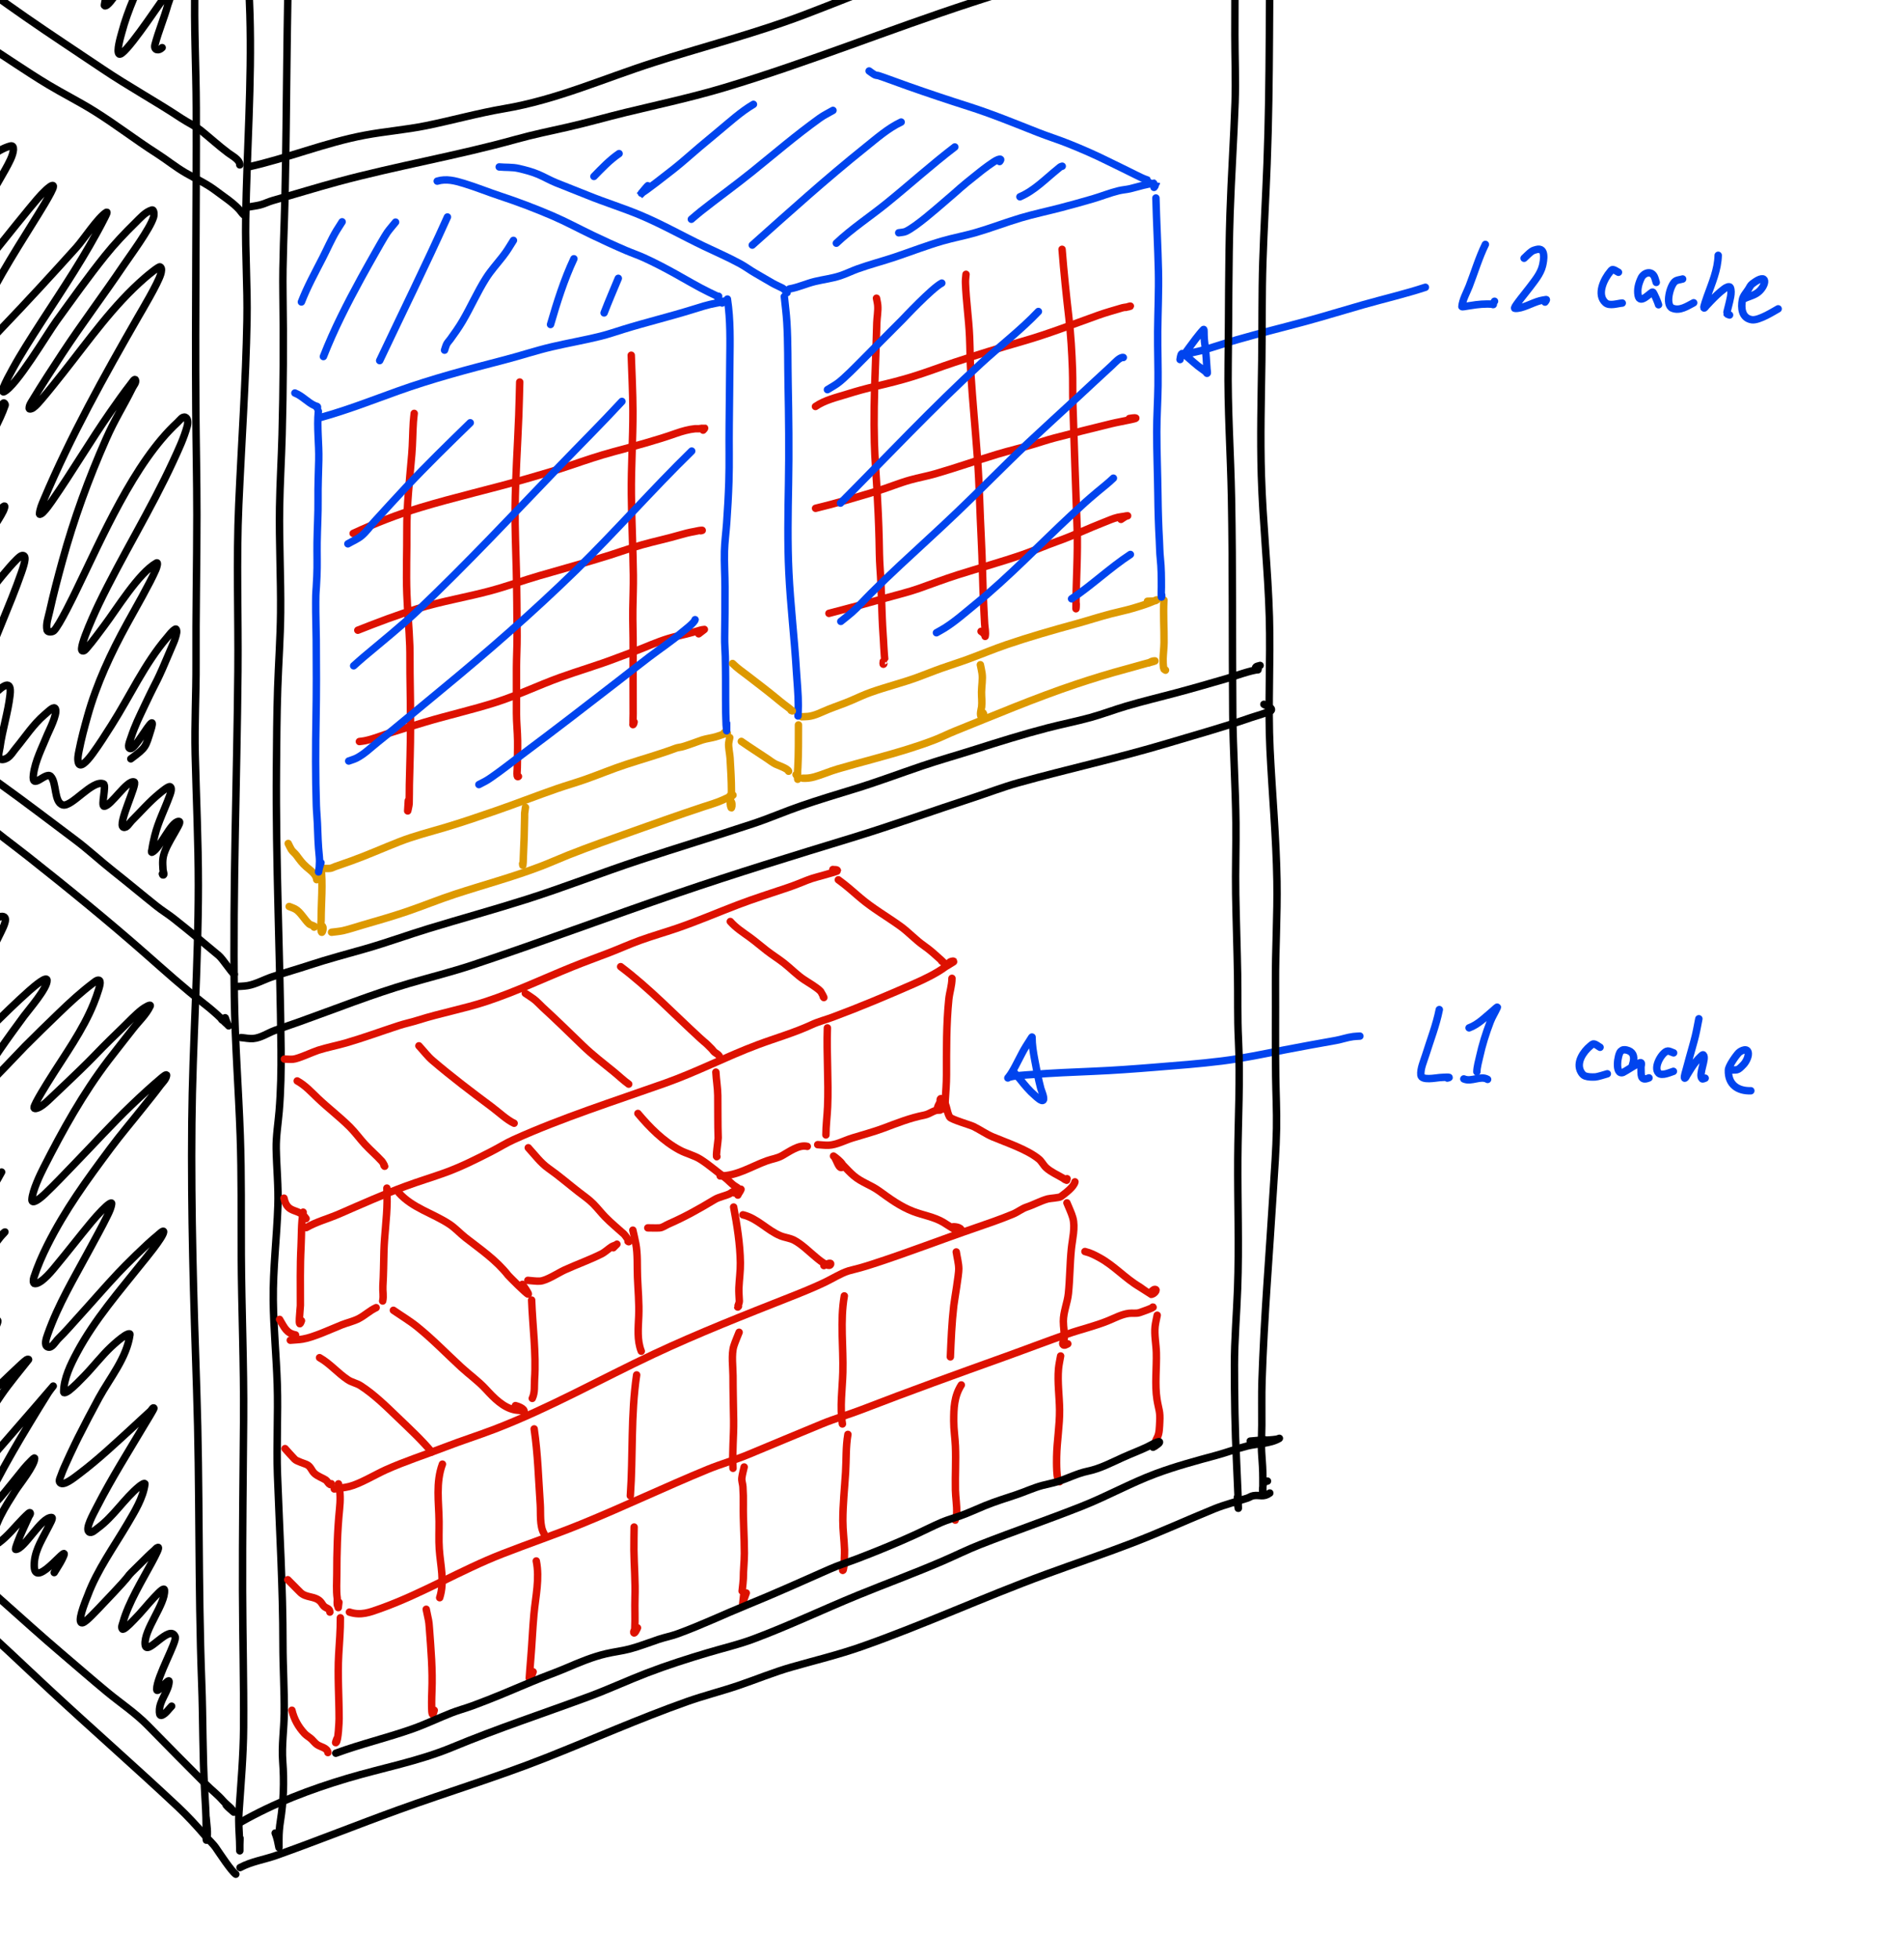 <?xml version="1.0" encoding="UTF-8" standalone="no"?>
<!-- Created with Inkscape (http://www.inkscape.org/) -->

<svg
   width="511.862"
   height="526.359"
   viewBox="0 0 511.862 526.359"
   version="1.1"
   id="svg5"
   inkscape:version="1.3.2 (091e20ef0f, 2023-11-25, custom)"
   sodipodi:docname="costco-3d-cache.svg"
   xmlns:inkscape="http://www.inkscape.org/namespaces/inkscape"
   xmlns:sodipodi="http://sodipodi.sourceforge.net/DTD/sodipodi-0.dtd"
   xmlns="http://www.w3.org/2000/svg"
   xmlns:svg="http://www.w3.org/2000/svg">
  <sodipodi:namedview
     id="namedview7"
     pagecolor="#ffffff"
     bordercolor="#000000"
     borderopacity="0.25"
     inkscape:showpageshadow="2"
     inkscape:pageopacity="0.0"
     inkscape:pagecheckerboard="0"
     inkscape:deskcolor="#d1d1d1"
     inkscape:document-units="px"
     showgrid="false"
     inkscape:zoom="1.4142136"
     inkscape:cx="-36.769553"
     inkscape:cy="230.51681"
     inkscape:window-width="2560"
     inkscape:window-height="1402"
     inkscape:window-x="0"
     inkscape:window-y="18"
     inkscape:window-maximized="1"
     inkscape:current-layer="layer1" />
  <defs
     id="defs2" />
  <g
     inkscape:groupmode="layer"
     id="layer2"
     inkscape:label="Layer 2"
     transform="translate(-624.707,-177.703)">
    <path
       style="fill:none;stroke:#dd1100;stroke-width:2;stroke-linecap:round;stroke-linejoin:round"
       d="m 910.228,244.698 c 0.484,6.16 1.132,12.292 1.838,18.429 0.527,4.571 0.799,9.247 0.962,13.847 0.112,3.164 0.015,6.331 0.113,9.495 0.341,10.97 0.736,21.945 1.131,32.913 0.263,7.293 -0.311,14.573 -0.311,21.865 0,0.162 0.043,-0.322 0.057,-0.484 0.028,-0.339 0.054,-1.012 -0.057,-1.145"
       id="path166" />
    <path
       style="fill:none;stroke:#dd1100;stroke-width:2;stroke-linecap:round;stroke-linejoin:round"
       d="m 764.427,280.36 c -0.085,2.983 -0.141,5.975 -0.255,8.96 -0.317,8.327 -0.907,16.633 -0.99,24.971 -0.056,5.601 0.206,11.201 0.339,16.8 0.138,5.8 0.164,11.609 0.198,17.411 0.017,2.885 -0.156,5.769 -0.17,8.655 -0.019,4.055 0,8.112 0,12.167 0,2.486 0.279,4.949 0.311,7.433 0.031,2.426 -0.061,4.853 -0.085,7.28 -0.007,0.713 -0.131,1.433 -0.028,2.138 0.093,0.639 0.738,-0.282 0.17,0.229"
       id="path155" />
    <path
       style="fill:none;stroke:#dd1100;stroke-width:2;stroke-linecap:round;stroke-linejoin:round"
       d="m 736.059,288.786 c -0.075,0.755 -0.175,1.508 -0.226,2.265 -0.196,2.905 -0.177,5.822 -0.424,8.731 -0.579,6.817 -1.371,13.584 -1.329,20.44 0.034,5.667 -0.213,11.366 0,17.029 0.176,4.671 0.624,9.327 0.792,14 0.089,2.469 0.011,4.939 0.057,7.407 0.09,4.862 0.141,9.722 0.141,14.585 0,5.124 -0.194,10.229 -0.311,15.349 -0.038,1.643 0.009,3.297 -0.057,4.938 -0.02,0.508 -0.148,1.032 -0.255,1.527 -0.039,0.18 -0.155,0.718 -0.141,0.535 0.069,-0.925 0.132,-1.847 0.17,-2.775"
       id="path156" />
    <path
       style="fill:none;stroke:#dd1100;stroke-width:2;stroke-linecap:round;stroke-linejoin:round"
       d="m 794.407,273.157 c 0.162,5.005 0.432,10.01 0.453,15.018 0.03,7.461 -0.5,14.916 -0.424,22.375 0.073,7.215 0.449,14.423 0.537,21.636 0.038,3.091 -0.094,6.176 -0.141,9.265 -0.052,3.417 0.111,6.839 0.085,10.258 -0.04,5.328 0,10.657 0,15.985 0,1.188 0.022,2.378 -0.028,3.564 -0.013,0.312 0,0.629 0,0.942 0,0.076 -0.07,0.26 0,0.229 0.105,-0.047 0.502,-1.475 0.141,-0.178"
       id="path157" />
    <path
       style="fill:none;stroke:#dd1100;stroke-width:2;stroke-linecap:round;stroke-linejoin:round"
       d="m 720.899,347.051 c 5.284,-2.088 10.653,-4.134 16.093,-5.804 6.484,-1.99 13.173,-3.07 19.713,-4.836 4.359,-1.177 8.619,-2.733 12.954,-3.996 6.364,-1.855 12.769,-3.578 19.091,-5.575 2.903,-0.917 5.751,-1.956 8.683,-2.775 3.261,-0.911 6.557,-1.592 9.814,-2.545 1.365,-0.399 2.756,-0.759 4.158,-0.993 0.547,-0.091 1.052,-0.252 1.612,-0.305 0.15,-0.014 0.597,-0.043 0.453,0 -0.131,0.039 -0.264,0.066 -0.396,0.102"
       id="path158" />
    <path
       style="fill:none;stroke:#dd1100;stroke-width:2;stroke-linecap:round;stroke-linejoin:round"
       d="m 719.654,321.037 c 5.814,-2.699 11.847,-5.069 17.988,-6.924 9.387,-2.836 19.041,-5.006 28.481,-7.713 4.093,-1.174 8.217,-2.363 12.247,-3.742 3.758,-1.285 7.449,-2.532 11.285,-3.564 5.641,-1.517 11.346,-3.01 16.857,-4.964 1.575,-0.558 3.394,-1.064 5.063,-1.222 0.335,-0.032 0.684,0.043 1.018,0 0.183,-0.024 1.486,-0.197 1.527,-0.178 0.111,0.05 -0.333,0.494 -0.396,0.56"
       id="path159" />
    <path
       style="fill:none;stroke:#dd1100;stroke-width:2;stroke-linecap:round;stroke-linejoin:round"
       d="m 721.323,376.96 c 0.481,-0.068 0.967,-0.107 1.442,-0.204 2.3,-0.466 4.589,-1.421 6.816,-2.138 3.056,-0.985 6.145,-1.903 9.22,-2.825 6.364,-1.909 12.877,-3.355 19.204,-5.371 5.854,-1.865 11.395,-4.556 17.168,-6.644 5.096,-1.843 10.335,-3.341 15.386,-5.295 2.331,-0.901 4.702,-1.699 7.014,-2.647 3.021,-1.239 5.944,-2.464 9.136,-3.182 1.645,-0.37 3.273,-0.758 4.893,-1.222 0.479,-0.137 0.946,-0.239 1.414,-0.407 0.3,-0.108 0.595,-0.113 0.905,-0.153 0.048,-0.006 0.18,-0.054 0.141,-0.025 -0.513,0.385 -1.021,0.774 -1.527,1.171"
       id="path160" />
    <path
       style="fill:none;stroke:#dd1100;stroke-width:2;stroke-linecap:round;stroke-linejoin:round"
       d="m 843.96,314.291 c 5.535,-1.322 10.981,-2.972 16.433,-4.607 3.055,-0.916 6.006,-2.181 9.079,-3.029 2.191,-0.605 4.433,-1.001 6.618,-1.629 5.623,-1.616 11.143,-3.581 16.744,-5.269 3.192,-0.962 6.448,-1.703 9.645,-2.647 1.887,-0.557 3.753,-1.206 5.657,-1.705 5.08,-1.332 10.172,-2.597 15.273,-3.844 1.615,-0.395 3.246,-0.654 4.865,-1.018 0.452,-0.102 0.913,-0.172 1.358,-0.305 0.142,-0.043 0.531,-0.143 0.396,-0.204 -0.306,-0.137 -1.353,0.074 -1.725,0.127"
       id="path161" />
    <path
       style="fill:none;stroke:#dd1100;stroke-width:2;stroke-linecap:round;stroke-linejoin:round"
       d="m 843.931,286.928 c 2.539,-1.735 5.562,-2.404 8.457,-3.309 2.581,-0.808 5.119,-1.513 7.75,-2.113 3.359,-0.766 6.611,-1.585 9.899,-2.596 3.79,-1.165 7.492,-2.601 11.257,-3.844 6.073,-2.004 12.18,-3.893 18.328,-5.651 6.857,-1.96 13.54,-4.574 20.251,-6.975 2.173,-0.777 4.382,-1.374 6.59,-2.036 0.392,-0.118 1.837,-0.245 2.065,-0.382 0.341,-0.205 -0.787,0.142 -1.16,0.28"
       id="path162" />
    <path
       style="fill:none;stroke:#dd1100;stroke-width:2;stroke-linecap:round;stroke-linejoin:round"
       d="m 847.552,342.52 c 5.194,-1.342 10.391,-2.731 15.556,-4.2 2.896,-0.824 5.872,-1.512 8.711,-2.52 3.483,-1.236 6.863,-2.524 10.38,-3.64 5.829,-1.85 11.761,-3.466 17.536,-5.473 3.101,-1.078 6.096,-2.423 9.192,-3.513 4.269,-1.502 8.337,-3.489 12.558,-5.116 1.224,-0.472 2.475,-1.06 3.762,-1.349 0.586,-0.132 1.162,-0.173 1.754,-0.28 0.254,-0.046 0.506,-0.127 0.764,-0.127 0.038,0 0.151,0 0.113,0 -0.502,0 -1.449,0.754 -1.81,0.967"
       id="path163" />
    <path
       style="fill:none;stroke:#dd1100;stroke-width:2;stroke-linecap:round;stroke-linejoin:round"
       d="m 884.405,251.419 c -0.088,1.03 -0.173,1.471 -0.141,2.367 0.17,4.812 0.894,9.617 1.103,14.433 0.143,3.282 0.125,6.572 0.339,9.851 0.497,7.612 1.224,15.201 1.782,22.807 0.528,7.192 0.639,14.411 1.018,21.611 0.313,5.951 0.365,11.916 0.65,17.869 0.08,1.662 0.158,3.328 0.255,4.989 0.057,0.99 0.364,2.358 0.141,3.36 -0.013,0.058 0,-0.119 0,-0.178 0,-0.172 -0.179,-0.295 -0.283,-0.433 -0.326,-0.434 -0.425,-0.465 -0.82,-0.738"
       id="path164" />
    <path
       style="fill:none;stroke:#dd1100;stroke-width:2;stroke-linecap:round;stroke-linejoin:round"
       d="m 860.336,257.833 c 0.113,0.645 0.284,1.282 0.339,1.935 0.127,1.503 -0.204,3.166 -0.255,4.684 -0.145,4.344 -0.245,8.689 -0.424,13.033 -0.262,6.339 -0.399,12.747 -0.226,19.091 0.116,4.283 0.471,8.507 0.707,12.778 0.243,4.393 0.459,8.812 0.566,13.211 0.063,2.624 0.064,5.246 0.255,7.865 0.431,5.94 0.408,11.902 0.82,17.844 0.03,0.433 0.059,0.865 0.085,1.298 0.085,1.417 0.141,2.836 0.255,4.251 0.017,0.207 0.142,1.425 0.113,1.425 -0.197,0 -0.198,0.899 -0.339,0.942 -0.237,0.071 -0.06,-0.492 -0.085,-0.738"
       id="path165" />
    <path
       style="fill:none;stroke:#0044ee;stroke-width:2;stroke-linecap:round;stroke-linejoin:round"
       d="m 1011.643,448.986 c -0.829,4.177 -2.411,8.179 -3.677,12.244 -0.48,1.542 -1.459,3.696 -1.273,5.371 0.172,1.548 4.074,0.717 4.978,0.662 0.603,-0.037 1.206,-0.089 1.81,-0.102 0.257,-0.005 0.991,-0.018 0.764,0.102 -0.139,0.073 -0.302,0.085 -0.453,0.127"
       id="path169" />
    <path
       style="fill:none;stroke:#0044ee;stroke-width:2;stroke-linecap:round;stroke-linejoin:round"
       d="m 1019.647,453.898 c 2.534,-0.943 4.384,-2.92 6.42,-4.607 0.371,-0.308 1.358,-1.305 1.16,-0.865 -0.593,1.317 -1.373,2.506 -1.895,3.869 -1.16,3.032 -2.167,6.218 -2.857,9.393 -0.202,0.931 -0.735,2.794 -0.735,4.022"
       id="path170" />
    <path
       style="fill:none;stroke:#0044ee;stroke-width:2;stroke-linecap:round;stroke-linejoin:round"
       d="m 1018.233,467.618 c 2.067,0.908 4.517,-0.998 6.392,0.127"
       id="path171" />
    <path
       style="fill:none;stroke:#0044ee;stroke-width:2;stroke-linecap:round;stroke-linejoin:round"
       d="m 1054.86,459.116 c -0.556,-0.297 -1.044,-0.806 -1.669,-0.891 -0.363,-0.049 -0.678,0.302 -0.962,0.535 -1.852,1.517 -3.931,4.503 -2.489,7 0.256,0.443 0.619,0.904 1.103,1.069 0.878,0.3 1.845,0.307 2.772,0.255 0.565,-0.032 2.39,-0.598 3.196,-0.84"
       id="path172" />
    <path
       style="fill:none;stroke:#0044ee;stroke-width:2;stroke-linecap:round;stroke-linejoin:round"
       d="m 1063.373,464.487 c 0.141,-0.475 0.322,-0.94 0.424,-1.425 0.353,-1.675 -0.14,-2.812 -1.81,-3.207 -0.597,-0.141 -1.042,-0.131 -1.556,0.331 -0.869,0.782 -1.689,6.571 0.651,5.676 0.431,-0.165 4.141,-2.638 4.667,-2.622 0.443,0.014 0.087,0.882 0.113,1.324 0.102,1.69 -0.369,3.848 2.15,2.775"
       id="path173" />
    <path
       style="fill:none;stroke:#0044ee;stroke-width:2;stroke-linecap:round;stroke-linejoin:round"
       d="m 1074.63,460.618 c -0.537,-0.161 -1.052,-0.517 -1.612,-0.484 -1.336,0.08 -4.019,4.355 -2.404,5.931 0.865,0.845 3.112,-0.219 3.96,-0.484"
       id="path174" />
    <path
       style="fill:none;stroke:#0044ee;stroke-width:2;stroke-linecap:round;stroke-linejoin:round"
       d="m 1081.418,451.455 c -0.311,1.527 -0.567,3.067 -0.933,4.582 -0.464,1.915 -1.038,3.801 -1.556,5.702 -0.34,1.247 -0.686,2.492 -1.018,3.742 -0.13,0.49 -0.301,0.974 -0.368,1.476 -0.021,0.156 -0.033,0.518 0.113,0.458 0.27,-0.111 0.352,-0.467 0.509,-0.713 0.446,-0.696 0.847,-1.422 1.301,-2.113 0.777,-1.182 1.514,-2.139 2.574,-3.105 0.165,-0.15 0.437,-0.463 0.594,-0.305 0.9,0.903 -1.433,5.377 -0.339,6.389 0.204,0.189 0.547,-0.102 0.82,-0.153"
       id="path175" />
    <path
       style="fill:none;stroke:#0044ee;stroke-width:2;stroke-linecap:round;stroke-linejoin:round"
       d="m 1089.365,465.226 c 2.545,-0.108 2.264,0.387 4.016,-1.425 0.675,-0.698 1.37,-2.02 1.329,-3.004 -0.072,-1.737 -2.042,-0.757 -2.602,-0.178 -0.731,0.755 -2.702,3.515 -2.744,4.607 -0.151,3.98 2.606,5.688 6.024,5.575"
       id="path176" />
    <path
       style="fill:none;stroke:#0044ee;stroke-width:2;stroke-linecap:round;stroke-linejoin:round"
       d="m 990.289,456.113 c -0.594,0.042 -1.191,0.054 -1.782,0.127 -1.571,0.193 -3.129,0.764 -4.695,1.044 -4.577,0.816 -9.154,1.629 -13.717,2.52 -5.625,1.098 -11.249,2.296 -16.942,3.004 -6.02,0.749 -12.057,1.192 -18.101,1.68 -5.434,0.438 -10.872,0.839 -16.32,1.069 -5.588,0.236 -11.077,0.457 -16.659,0.891 -0.898,0.07 -5.721,0.288 -6.42,0.916 -0.08,0.072 0.129,-0.172 0.198,-0.255 0.261,-0.309 0.686,-0.96 0.877,-1.273 1.37,-2.244 2.383,-4.684 3.762,-6.924 0.382,-0.62 0.938,-1.509 1.358,-2.138 0.091,-0.137 0.311,-0.546 0.311,-0.382 0,2.075 0.319,3.981 0.707,6.058 0.486,2.599 0.962,5.181 1.64,7.738 0.119,0.449 1.045,2.564 0.679,3.105 -0.393,0.581 -1.911,-0.916 -2.15,-1.12 -1.599,-1.365 -2.864,-2.889 -4.158,-4.531 -0.21,-0.266 -0.788,-0.891 -1.018,-1.145 -0.11,-0.122 -0.409,-0.514 -0.311,-0.382 0.162,0.219 0.275,0.42 0.424,0.662"
       id="path177" />
    <path
       style="fill:none;stroke:#0044ee;stroke-width:2;stroke-linecap:round;stroke-linejoin:round"
       d="m 1024.027,243.382 c -1.761,3.601 -2.906,7.483 -4.356,11.225 -0.646,1.668 -1.802,3.661 -1.952,5.473 -0.013,0.152 0.872,-0.045 1.754,-0.178 0.679,-0.103 1.355,-0.219 2.036,-0.305 0.919,-0.116 2.034,-0.204 2.97,-0.204 0.444,0 0.888,0.011 1.329,0.051 0.118,0.011 0.226,0.133 0.339,0.102 0.066,-0.018 0.013,-0.137 0.028,-0.204 0.108,-0.467 0.061,-0.333 0.311,-0.687"
       id="path190" />
    <path
       style="fill:none;stroke:#0044ee;stroke-width:2;stroke-linecap:round;stroke-linejoin:round"
       d="m 1034.435,247.098 c 0.679,-0.611 1.291,-1.305 2.036,-1.833 0.373,-0.264 0.831,-0.393 1.273,-0.509 2.67,-0.703 1.97,3.021 1.64,4.378 -0.521,2.146 -2.126,4.03 -3.394,5.727 -1.01,1.353 -2.113,2.635 -3.111,3.996 -0.808,1.102 -1.18,1.681 -0.933,1.705 1.924,0.187 4.687,-1.532 6.816,-2.062 0.493,-0.123 0.997,-0.203 1.499,-0.28 0.057,-0.009 0.179,-0.031 0.17,0.025 -0.034,0.202 -0.233,0.455 -0.368,0.636"
       id="path191" />
    <path
       style="fill:none;stroke:#0044ee;stroke-width:2;stroke-linecap:round;stroke-linejoin:round"
       d="m 1059.805,250.865 c -0.509,-0.238 -0.967,-0.667 -1.527,-0.713 -0.287,-0.023 -0.491,0.316 -0.679,0.535 -1.677,1.951 -3.76,6.189 -1.273,8.375 1.089,0.957 3.25,0.163 4.497,0.076"
       id="path192" />
    <path
       style="fill:none;stroke:#0044ee;stroke-width:2;stroke-linecap:round;stroke-linejoin:round"
       d="m 1069.959,253.589 c -0.179,-0.535 -0.284,-1.1 -0.537,-1.604 -0.845,-1.676 -2.844,-0.964 -3.507,0.433 -0.699,1.472 -1.124,3.021 -0.82,4.684 0.489,2.678 3.471,-1.076 3.931,-0.916 0.27,0.093 1.472,2.995 1.556,3.411"
       id="path193" />
    <path
       style="fill:none;stroke:#0044ee;stroke-width:2;stroke-linecap:round;stroke-linejoin:round"
       d="m 1077.058,252.673 c -0.66,0.204 -1.417,0.211 -1.98,0.611 -1.37,0.972 -2.813,6.387 -0.792,7.229 2.029,0.846 4.047,-0.576 5.742,-1.451"
       id="path194" />
    <path
       style="fill:none;stroke:#0044ee;stroke-width:2;stroke-linecap:round;stroke-linejoin:round"
       d="m 1086.618,246.309 c -0.089,3.867 -1.686,7.488 -2.97,11.073 -0.079,0.221 -0.978,2.748 -0.877,3.029 0.104,0.288 0.488,-0.372 0.707,-0.585 0.376,-0.365 0.71,-0.77 1.075,-1.145 1.211,-1.247 2.284,-2.327 3.705,-3.385 0.44,-0.328 1.385,-0.83 1.612,-0.331 0.575,1.262 -0.197,3.687 -0.453,4.836 -0.045,0.203 -0.536,2.037 -0.481,2.164 0.11,0.253 0.49,0.255 0.735,0.382"
       id="path195" />
    <path
       style="fill:none;stroke:#0044ee;stroke-width:2;stroke-linecap:round;stroke-linejoin:round"
       d="m 1093.123,258.247 c 1.332,-0.864 2.888,-0.992 4.158,-1.96 2.342,-1.785 2.975,-5.78 -1.556,-2.265 -0.427,0.331 -0.65,0.864 -0.933,1.324 -0.585,0.95 -1.461,1.805 -1.669,2.902 -0.416,2.197 -0.191,4.934 2.517,5.371 1.94,0.313 6.144,-2.42 7.099,-2.927"
       id="path196" />
    <path
       style="fill:none;stroke:#0044ee;stroke-width:2;stroke-linecap:round;stroke-linejoin:round"
       d="m 1007.901,254.898 c -5.464,1.8 -11.071,3.089 -16.602,4.658 -5.24,1.486 -10.44,3.103 -15.697,4.531 -6.085,1.652 -12.213,3.138 -18.271,4.887 -0.67,0.193 -1.342,0.381 -2.008,0.585 -2.573,0.789 -5.119,1.673 -7.721,2.367 -0.965,0.257 -1.949,0.41 -2.913,0.687 -0.196,0.057 -1.553,0.486 -1.64,0.407 -0.043,-0.039 2.808,-3.876 3.083,-4.225 0.666,-0.846 1.369,-1.772 2.121,-2.545 0.134,-0.138 0.141,0.367 0.141,0.56 0,1.252 0.071,2.452 0.255,3.691 0.314,2.123 0.371,4.228 0.537,6.364 0.025,0.324 0.16,1.083 0.057,1.145 -0.141,0.084 -0.217,-0.247 -0.339,-0.356 -0.307,-0.276 -0.729,-0.568 -1.047,-0.789 -1.506,-1.047 -2.803,-2.317 -4.214,-3.487 -0.149,-0.124 -1.035,-0.905 -1.273,-0.611 -0.277,0.343 -0.369,1.26 -0.424,1.553"
       id="path197" />
  </g>
  <g
     inkscape:label="Layer 1"
     inkscape:groupmode="layer"
     id="layer1"
     transform="translate(-624.707,-177.703)">
    <path
       style="fill:none;stroke:#000000;stroke-width:2;stroke-linecap:round;stroke-linejoin:round"
       d="m 690.705,160.523 c 0.245,1.29 0.53,2.573 0.735,3.869 0.287,1.806 0.022,3.985 0.057,5.753 0.074,3.817 0.284,7.637 0.396,11.455 0.54,18.348 -0.835,36.644 -1.131,54.982 -0.147,9.082 0.508,18.155 0.339,27.236 -0.307,16.51 -1.475,32.991 -2.206,49.484 -0.662,14.939 -0.091,29.857 -0.226,44.8 -0.263,29.145 -1.368,58.258 -0.962,87.411 0.173,12.449 1.146,24.876 1.584,37.316 0.377,10.708 0.228,21.412 0.283,32.124 0.076,14.735 0.741,29.451 0.622,44.189 -0.123,15.356 -0.327,30.716 -0.283,46.073 0.035,12.22 0.361,24.434 0.283,36.655 -0.049,7.655 -0.74,15.228 -1.245,22.858 -0.172,2.605 0.063,5.189 0.17,7.789 0.034,0.814 0.057,3.258 0.057,2.444 0,-2.155 -0.017,-1.052 0.057,-3.309"
       id="path3" />
    <path
       style="fill:none;stroke:#000000;stroke-width:2;stroke-linecap:round;stroke-linejoin:round"
       d="m 968.448,91.745 c -1.28,11.827 -0.684,23.762 -1.018,35.636 -0.249,8.83 -0.943,17.642 -1.131,26.473 -0.483,22.615 -0.096,45.253 -0.962,67.862 -0.336,8.758 -0.844,17.509 -1.131,26.269 -0.291,8.884 -0.155,17.788 -0.283,26.676 -0.148,10.278 -0.429,20.574 -0.113,30.851 0.389,12.672 1.777,25.304 2.15,37.978 0.348,11.828 -0.399,23.711 0.17,35.535 0.568,11.815 1.669,23.597 1.867,35.433 0.154,9.195 -0.441,18.393 -0.396,27.593 0.04,8.295 -0.064,16.601 0.057,24.895 0.068,4.651 0.306,9.295 0.226,13.949 -0.098,5.729 -0.554,11.44 -0.905,17.156 -1.036,16.879 -2.446,33.749 -2.998,50.655 -0.13,3.986 -0.028,7.977 -0.057,11.964 -0.019,2.672 -0.212,5.375 0,8.044 0.165,2.076 0.283,4.127 0.283,6.211 0,1.188 0,2.376 0,3.564 0,0.204 0.028,0.813 0,0.611 -0.119,-0.858 -0.242,-3.679 1.244,-3.411"
       id="path4" />
    <path
       style="fill:none;stroke:#000000;stroke-width:2;stroke-linecap:round;stroke-linejoin:round"
       d="m 689.234,679.542 c 3.095,-1.666 6.56,-2.14 9.843,-3.309 10.972,-3.907 21.797,-8.254 32.752,-12.218 13.143,-4.757 26.538,-8.811 39.54,-13.949 12.674,-5.009 25.165,-10.567 38.013,-15.12 4.551,-1.613 9.232,-2.777 13.802,-4.327 4.827,-1.637 9.516,-3.59 14.425,-4.989 6.245,-1.78 12.532,-3.292 18.667,-5.447 16.697,-5.864 32.819,-13.3 49.439,-19.396 7.807,-2.864 15.72,-5.52 23.475,-8.502 7.374,-2.835 14.577,-6.13 21.891,-9.113 2.93,-1.195 5.951,-1.924 8.938,-2.902 0.563,-0.184 1.031,-0.562 1.64,-0.662 1.72,-0.281 2.722,0.532 4.412,-0.713"
       id="path5" />
    <path
       style="fill:none;stroke:#000000;stroke-width:2;stroke-linecap:round;stroke-linejoin:round"
       d="m 689.517,456.509 c 1.094,0.085 2.188,0.35 3.281,0.255 2.067,-0.18 3.88,-1.471 5.826,-2.189 2.157,-0.796 4.34,-1.518 6.505,-2.291 9.83,-3.507 19.563,-7.411 29.584,-10.335 5.671,-1.655 11.418,-3.075 17.027,-4.938 18.483,-6.141 36.721,-13.003 55.153,-19.295 15.503,-5.292 31.118,-10.087 46.781,-14.865 10.943,-3.339 21.759,-7.24 32.639,-10.793 4.045,-1.321 8.058,-2.879 12.162,-4.022 13.368,-3.722 26.916,-6.649 40.219,-10.64 7.486,-2.246 14.96,-4.305 22.344,-6.873 0.916,-0.319 5.246,-1.561 5.43,-1.935 0.379,-0.766 -1.267,-1.157 -1.98,-1.629"
       id="path6" />
    <path
       style="fill:none;stroke:#000000;stroke-width:2;stroke-linecap:round;stroke-linejoin:round"
       d="m 702.526,159.391 c -0.78,23.49 -0.689,47.008 -1.188,70.509 -0.189,8.908 -0.701,17.815 -0.566,26.727 0.192,12.627 0.106,25.302 -0.226,37.927 -0.17,6.482 -0.576,12.964 -0.679,19.447 -0.15,9.452 0.374,18.865 0.283,28.305 -0.066,6.77 -0.564,13.547 -0.792,20.313 -0.241,7.166 -0.281,14.364 -0.339,21.535 -0.206,25.221 0.997,50.431 1.244,75.651 0.054,5.513 -0.054,10.996 -0.509,16.495 -0.276,3.335 -0.855,6.722 -0.792,10.08 0.096,5.114 0.629,10.197 0.453,15.324 -0.291,8.467 -1.342,16.989 -1.244,25.455 0.087,7.505 0.834,15.041 1.075,22.553 0.26,8.108 -0.242,16.23 0.057,24.335 0.556,15.123 1.471,30.224 1.471,45.36 0,6.22 0.409,12.448 0.339,18.684 -0.049,4.325 -0.716,8.613 -0.396,12.931 0.41,5.528 0.231,10.611 -0.622,15.986 -0.258,1.624 -0.396,3.22 -0.396,4.887 0,0.611 0,1.222 0,1.833 0,0.136 0.027,0.54 0,0.407 -0.277,-1.373 -0.484,-2.565 -1.018,-3.869"
       id="path8" />
    <path
       style="fill:none;stroke:#000000;stroke-width:2;stroke-linecap:round;stroke-linejoin:round"
       d="m 956.966,92.965 c 0.151,0.95 0.355,1.894 0.453,2.851 0.133,1.295 -0.155,2.774 -0.17,4.073 -0.08,7.023 -0.453,14.057 -0.453,21.076 0,22.043 -0.113,44.087 -0.113,66.131 0,6.046 0.262,12.077 0.057,18.124 -0.34,9.985 -1.029,19.948 -1.358,29.935 -0.441,13.404 -0.32,26.858 -0.509,40.269 -0.17,12.095 0.681,24.16 0.905,36.247 0.357,19.288 0.173,38.594 0.339,57.884 0.084,9.762 0.744,19.517 0.848,29.273 0.069,6.414 -0.172,12.83 -0.057,19.244 0.13,7.179 0.384,14.355 0.509,21.535 0.101,5.787 -0.061,11.578 0.226,17.36 0.532,10.703 -0.1,21.412 -0.17,32.124 -0.075,11.636 0.37,23.236 -0.057,34.873 -0.252,6.874 -0.848,13.688 -0.848,20.567 0,8.668 0.138,17.306 0.566,25.964 0.149,3.02 0.253,6.043 0.396,9.062 0.039,0.827 0.057,1.666 0.057,2.495 0,0.305 0.066,1.215 0,0.916 -0.221,-0.994 -0.226,-1.935 -0.226,-2.953"
       id="path9" />
    <path
       style="fill:none;stroke:#000000;stroke-width:2;stroke-linecap:round;stroke-linejoin:round"
       d="m 691.555,233.321 c 1.037,-0.187 2.09,-0.299 3.111,-0.56 1.142,-0.292 2.203,-0.851 3.337,-1.171 5.905,-1.664 11.784,-3.496 17.705,-5.091 15.783,-4.251 31.936,-6.968 47.686,-11.353 4.572,-1.273 9.179,-2.218 13.802,-3.258 5.281,-1.188 10.467,-2.701 15.726,-3.971 8.945,-2.161 17.877,-4.073 26.7,-6.72 22.356,-6.707 43.997,-15.513 66.183,-22.756 7.772,-2.537 15.554,-5.039 23.475,-7.076 2.844,-0.731 5.735,-1.314 8.542,-2.189 5.827,-1.817 11.493,-4.277 17.423,-5.753 7.677,-1.911 15.207,-4.459 22.796,-6.669 2.204,-0.642 4.45,-1.187 6.562,-2.087 0.197,-0.084 2.951,-0.856 2.772,-1.018 -0.106,-0.095 -0.955,-0.081 -1.018,-0.102 -0.739,-0.247 -1.43,-0.618 -2.15,-0.916"
       id="path10" />
    <path
       style="fill:none;stroke:#000000;stroke-width:2;stroke-linecap:round;stroke-linejoin:round"
       d="m 678.426,155.985 c -0.504,5.849 -1.133,11.692 -1.301,17.564 -0.316,11.043 0.308,22.099 0.339,33.142 0.076,27.001 -0.304,53.995 -0.113,80.996 0.067,9.466 0.283,18.942 0.283,28.407 0,13.273 -0.302,26.538 -0.226,39.811 0.046,8.144 -0.428,16.294 -0.226,24.436 0.292,11.742 0.848,23.479 0.848,35.229 0,21.311 -1.542,42.587 -1.754,63.891 -0.237,23.902 0.497,47.791 1.301,71.68 0.884,26.255 0.366,52.555 1.358,78.807 0.364,9.646 0.229,19.335 0.792,28.967 0.186,3.185 0.396,6.329 0.396,9.52 0,1.001 0,2.002 0,3.004 0,0.241 0.049,0.944 0.113,0.713 0.496,-1.786 0.006,-4.289 -0.113,-6.109"
       id="path11" />
    <path
       style="fill:none;stroke:#000000;stroke-width:2;stroke-linecap:round;stroke-linejoin:round"
       d="m 583.734,366.902 c 7.538,5.106 14.494,11.039 21.269,17.105 4.94,4.423 9.465,9.294 14.425,13.695 4.13,3.664 8.628,6.865 12.954,10.284 10.624,8.397 21.219,17.021 31.395,25.964 5.262,4.624 10.373,9.241 15.895,13.542 1.584,1.233 3.09,2.521 4.525,3.92 0.511,0.498 0.977,1.023 1.527,1.476 0.166,0.137 0.59,0.623 0.453,0.458 -0.632,-0.758 -0.962,-2.863 -0.962,-1.935 0,1.008 -1.025,0.467 -1.131,-0.204"
       id="path13" />
    <path
       style="fill:none;stroke:#000000;stroke-width:2;stroke-linecap:round;stroke-linejoin:round"
       d="m 587.92,587.491 c 1.083,0.799 4.792,3.506 6.053,4.531 5.143,4.181 9.843,8.965 14.82,13.338 2.65,2.328 5.441,4.492 8.089,6.822 7.19,6.327 14.082,12.984 21.099,19.498 11.416,10.597 23.145,20.856 34.506,31.513 2.633,2.47 5.062,5.105 7.41,7.84 0.942,1.097 2.064,2.064 2.885,3.258 0.985,1.432 4.111,6.212 5.317,7.026"
       id="path14" />
    <path
       style="fill:none;stroke:#000000;stroke-width:2;stroke-linecap:round;stroke-linejoin:round"
       d="m 689.457,667.317 c 8.992,-5.126 18.719,-8.806 28.623,-11.76 9.458,-2.821 19.062,-4.542 28.227,-8.349 12.072,-5.015 24.407,-9.067 36.655,-13.593 5.29,-1.955 10.407,-4.342 15.669,-6.364 5.384,-2.069 10.992,-3.857 16.517,-5.498 4.027,-1.196 8.103,-2.144 12.049,-3.615 9.536,-3.554 18.757,-7.96 28.17,-11.811 7.544,-3.086 15.195,-5.882 22.683,-9.113 3.402,-1.468 6.729,-3.13 10.182,-4.48 9.06,-3.542 18.277,-6.707 27.322,-10.284 6.724,-2.659 13.085,-6.233 19.855,-8.756 5.307,-1.978 10.831,-3.458 16.291,-4.938 2.791,-0.756 5.514,-1.794 8.315,-2.495 2.635,-0.659 6.235,-0.618 8.598,-2.036 0.203,-0.122 -0.445,0.17 -0.679,0.204 -0.638,0.091 -1.28,0.165 -1.923,0.204 -8.082,0.491 4.796,-0.56 -5.204,0.305"
       id="path15" />
    <path
       style="fill:none;stroke:#000000;stroke-width:2;stroke-linecap:round;stroke-linejoin:round"
       d="m 590.522,579.295 c 6.212,5.214 12.555,10.228 18.95,15.222 11.064,8.64 21.148,18.404 31.847,27.491 4.075,3.461 8.093,6.982 12.218,10.385 3.671,3.028 7.637,5.645 10.974,9.062 5.166,5.29 10.388,10.537 15.612,15.782 1.483,1.489 3.153,2.738 4.525,4.327 0.638,0.739 1.463,1.341 2.15,2.036 0.294,0.298 1.046,1.298 0.735,1.018 -0.681,-0.614 -1.442,-1.17 -2.036,-1.884"
       id="path16" />
    <path
       style="fill:none;stroke:#000000;stroke-width:2;stroke-linecap:round;stroke-linejoin:round"
       d="m 687.816,442.808 c 1.15,-0.085 2.313,-0.065 3.451,-0.255 2.174,-0.362 4.615,-1.717 6.675,-2.393 3.343,-1.096 6.728,-2.055 10.069,-3.156 4.968,-1.638 9.965,-2.936 14.99,-4.378 5.686,-1.632 11.255,-3.67 16.914,-5.396 8.731,-2.664 17.544,-5.081 26.247,-7.84 10.263,-3.254 20.317,-7.218 30.546,-10.589 10.081,-3.323 20.24,-6.397 30.32,-9.724 4.413,-1.456 8.673,-3.327 13.067,-4.836 4.679,-1.607 9.411,-3.043 14.142,-4.48 6.139,-1.865 12.195,-4.149 18.271,-6.211 4.747,-1.611 9.592,-2.961 14.368,-4.48 6.409,-2.038 12.895,-4.061 19.402,-5.753 3.828,-0.995 7.722,-1.75 11.54,-2.8 3.245,-0.892 6.391,-2.099 9.616,-3.055 4.366,-1.294 8.779,-2.342 13.18,-3.513 4.657,-1.239 9.287,-2.576 13.915,-3.92 1.498,-0.435 6.826,-2.342 8.372,-2.342 0.283,0 -0.71,-0.228 -0.679,-0.509 0.052,-0.467 0.804,-0.499 1.245,-0.662"
       id="path17" />
    <path
       style="fill:none;stroke:#000000;stroke-width:2;stroke-linecap:round;stroke-linejoin:round"
       d="m 691.38,222.575 c 10.619,-2.329 20.764,-6.559 31.451,-8.553 5.43,-1.013 10.967,-1.447 16.404,-2.545 7.058,-1.426 13.94,-3.374 21.043,-4.582 14.156,-2.406 26.547,-8.032 40.106,-12.371 11.687,-3.74 23.589,-6.865 35.185,-10.895 7.783,-2.705 15.396,-5.966 23.136,-8.807 14.201,-5.213 28.814,-9.244 43.217,-13.847 12.271,-3.922 24.474,-8.049 36.882,-11.505 6.171,-1.719 12.417,-3.188 18.61,-4.836 1.984,-0.528 3.959,-1.094 5.94,-1.629 0.757,-0.204 1.507,-0.453 2.263,-0.662 0.185,-0.051 0.757,-0.086 0.566,-0.102 -1.481,-0.121 -2.804,-0.383 -4.242,-0.815"
       id="path18" />
    <path
       style="fill:none;stroke:#000000;stroke-width:2;stroke-linecap:round;stroke-linejoin:round"
       d="m 590.918,362.066 c 1.697,0.848 3.46,1.575 5.091,2.545 1.679,0.999 2.898,2.62 4.356,3.92 4.833,4.31 9.616,8.769 14.707,12.778 3.211,2.529 6.577,4.852 9.899,7.229 6.702,4.797 13.255,9.829 19.855,14.764 3.565,2.665 6.813,5.709 10.295,8.451 3.925,3.091 7.746,6.308 11.653,9.418 1.51,1.202 3.179,2.212 4.695,3.411 4.055,3.207 8.057,6.537 11.992,9.825 1.209,1.011 3.486,4.683 4.243,5.091"
       id="path19" />
    <path
       style="fill:none;stroke:#000000;stroke-width:2;stroke-linecap:round;stroke-linejoin:round"
       d="m 595.386,158.582 c 12.848,6.68 24.353,15.491 36.203,23.724 6.83,4.745 13.803,9.303 20.703,13.949 6.9,4.646 14.228,8.642 21.156,13.236 1.731,1.148 3.787,2.075 5.374,3.36 2.416,1.956 4.747,4.086 7.241,5.956 1.104,0.828 3.111,1.805 3.111,3.207"
       id="path20" />
    <path
       style="fill:none;stroke:#000000;stroke-width:2;stroke-linecap:round;stroke-linejoin:round"
       d="m 583.394,165.251 c 11.419,9.294 24.445,16.257 36.882,24.029 5.858,3.662 11.503,7.648 17.423,11.2 3.988,2.393 8.151,4.477 12.105,6.924 5.854,3.622 11.286,7.857 17.083,11.556 2.589,1.652 5.037,3.656 7.693,5.193 2.728,1.578 5.69,2.923 8.202,4.836 1.994,1.518 4.468,3.104 6.166,4.938 0.438,0.473 0.77,1.049 1.245,1.476"
       id="path21" />
    <path
       style="fill:none;stroke:#dd1100;stroke-width:2;stroke-linecap:round;stroke-linejoin:round"
       d="m 716.212,612.416 c 0.03,3.316 -0.265,6.62 -0.453,9.927 -0.326,5.744 0.113,11.472 0.113,17.207 0,0.692 -0.213,6.034 -0.848,6.415 -0.298,0.179 0.155,-0.678 0.226,-1.018"
       id="path22" />
    <path
       style="fill:none;stroke:#dd1100;stroke-width:2;stroke-linecap:round;stroke-linejoin:round"
       d="m 718.644,610.889 c 3.061,1.026 5.5,0.06 8.372,-0.967 11.283,-4.037 21.539,-10.305 32.696,-14.662 7.106,-2.775 14.315,-5.207 21.382,-8.095 11.372,-4.645 22.465,-9.936 33.827,-14.611 3.565,-1.467 7.295,-2.493 10.861,-3.971 6.658,-2.76 13.305,-5.561 19.968,-8.298 3.481,-1.43 7.125,-2.461 10.635,-3.818 12.725,-4.922 25.562,-9.548 38.409,-14.153 5.648,-2.024 11.25,-4.181 16.914,-6.16 3.631,-1.269 7.359,-2.108 10.917,-3.564 1.784,-0.73 3.663,-1.753 5.6,-1.985 0.968,-0.116 1.924,0.111 2.885,-0.204 0.309,-0.101 4.251,-1.476 3.507,-1.476"
       id="path23" />
    <path
       style="fill:none;stroke:#dd1100;stroke-width:2;stroke-linecap:round;stroke-linejoin:round"
       d="m 935.804,531.115 c -0.189,1.001 -0.454,1.991 -0.566,3.004 -0.248,2.255 0.28,4.824 0.339,7.076 0.106,3.998 -0.458,8.572 0.17,12.524 0.439,2.767 0.915,3.196 0.735,6.109 -0.08,1.301 -0.055,3.051 -0.679,4.175 -0.199,0.358 -1.365,2.882 -0.509,2.24"
       id="path24" />
    <path
       style="fill:none;stroke:#dd1100;stroke-width:2;stroke-linecap:round;stroke-linejoin:round"
       d="m 824.763,571.893 c -0.207,0.984 -0.51,1.953 -0.622,2.953 -0.088,0.781 0.229,1.557 0.283,2.342 0.112,1.631 0.138,3.253 0.113,4.887 -0.065,4.336 0.283,8.649 0.283,12.982 0,2.3 -0.283,4.573 -0.283,6.873 0,0.749 -0.651,6.038 -0.622,6.058 0.717,0.516 1.045,-1.438 1.414,-2.24"
       id="path25" />
    <path
       style="fill:none;stroke:#dd1100;stroke-width:2;stroke-linecap:round;stroke-linejoin:round"
       d="m 883.14,549.849 c -1.95,3.068 -2.036,6.247 -2.036,9.724 0,2.252 0.358,4.472 0.453,6.72 0.165,3.921 -0.085,7.842 0,11.76 0.046,2.103 0.423,4.148 0.339,6.262 -0.038,0.97 -0.57,2.225 -0.396,1.833"
       id="path26" />
    <path
       style="fill:none;stroke:#dd1100;stroke-width:2;stroke-linecap:round;stroke-linejoin:round"
       d="m 852.651,563.136 c -0.585,3.364 -0.412,6.783 -0.622,10.182 -0.266,4.307 -0.735,8.664 -0.735,12.982 0,2.638 0.357,5.211 0.452,7.84 0.016,0.44 -0.053,5.429 -0.452,5.549 -0.258,0.077 0.443,-1.605 0.452,-1.629"
       id="path27" />
    <path
       style="fill:none;stroke:#dd1100;stroke-width:2;stroke-linecap:round;stroke-linejoin:round"
       d="m 909.84,542.06 c -0.189,1.137 -0.463,2.263 -0.566,3.411 -0.325,3.634 0.241,7.402 0.283,11.047 0.048,4.23 -0.721,8.443 -0.792,12.676 -0.021,1.219 -0.104,6.669 0.792,6.669"
       id="path28" />
    <path
       style="fill:none;stroke:#dd1100;stroke-width:2;stroke-linecap:round;stroke-linejoin:round"
       d="m 768.875,597.144 c 0.961,4.762 -0.183,9.506 -0.622,14.255 -0.365,3.948 -0.511,7.912 -0.848,11.862 -0.029,0.338 -0.516,6.287 -0.453,6.364 0.053,0.064 0.666,-1.473 1.075,-2.698"
       id="path29" />
    <path
       style="fill:none;stroke:#dd1100;stroke-width:2;stroke-linecap:round;stroke-linejoin:round"
       d="m 795.179,588.031 c -0.013,0.99 -0.078,4.539 -0.057,6.16 0.056,4.291 0.426,8.525 0.283,12.829 -0.093,2.794 0.091,5.611 -0.057,8.4 -0.013,0.245 -0.336,0.701 -0.283,0.916 0.179,0.725 0.984,-1.129 1.018,-1.222"
       id="path30" />
    <path
       style="fill:none;stroke:#dd1100;stroke-width:2;stroke-linecap:round;stroke-linejoin:round"
       d="m 739.291,610.126 c 0.688,3.475 0.675,2.695 0.848,5.04 0.42,5.672 0.909,11.268 0.679,16.953 -0.021,0.509 -0.363,9.22 0.622,5.142"
       id="path31" />
    <path
       style="fill:none;stroke:#dd1100;stroke-width:2;stroke-linecap:round;stroke-linejoin:round"
       d="m 715.703,576.424 c 0.569,2.303 0.516,4.514 0.283,6.822 -0.581,5.749 -0.735,11.629 -0.735,17.411 0,2.151 -0.183,4.387 0.113,6.516 0.082,0.588 -0.168,1.633 0.17,2.138 0.069,0.104 0.098,0.48 0.113,0.356 0.021,-0.169 0.038,-0.339 0.057,-0.509 0.038,-0.305 0.075,-0.611 0.113,-0.916"
       id="path32" />
    <path
       style="fill:none;stroke:#dd1100;stroke-width:2;stroke-linecap:round;stroke-linejoin:round"
       d="m 714.571,577.798 c 1.358,-0.221 2.74,-0.324 4.073,-0.662 2.882,-0.73 6.979,-3.217 9.786,-4.48 5.118,-2.303 10.557,-4.031 15.782,-6.058 4.476,-1.737 9.035,-3.164 13.519,-4.887 14.683,-5.642 28.443,-13.437 42.651,-20.109 12.142,-5.702 24.537,-10.56 36.995,-15.476 3.03,-1.196 6.049,-2.422 8.994,-3.818 2.075,-0.984 4.235,-2.396 6.449,-3.105 3.061,-0.807 3.456,-0.867 6.449,-1.833 9.291,-2.999 18.423,-6.562 27.661,-9.724 3.384,-1.158 6.823,-2.345 10.125,-3.716 1.25,-0.519 2.406,-1.468 3.677,-1.884 1.912,-0.626 3.734,-1.67 5.657,-2.189 0.627,-0.169 3.079,-0.286 3.507,-0.611 1.131,-0.858 3.536,-2.599 3.79,-3.971"
       id="path33" />
    <path
       style="fill:none;stroke:#dd1100;stroke-width:2;stroke-linecap:round;stroke-linejoin:round"
       d="m 911.537,500.925 c 0.528,1.341 1.195,2.634 1.584,4.022 0.716,2.556 -0.139,5.801 -0.396,8.349 -0.402,3.977 -0.391,7.995 -0.792,11.964 -0.257,2.545 -1.358,4.893 -1.358,7.484 0,1.573 0.35,3.172 0.226,4.735 -0.037,0.46 -0.572,1.058 -0.339,1.476 0.276,0.496 0.984,-0.01 1.301,-0.153"
       id="path34" />
    <path
       style="fill:none;stroke:#dd1100;stroke-width:2;stroke-linecap:round;stroke-linejoin:round"
       d="m 881.783,514.111 c 0.226,1.51 0.657,3.004 0.679,4.531 0.023,1.591 -1.162,8.283 -1.358,9.978 -0.524,4.551 -0.71,9.121 -0.905,13.695"
       id="path35" />
    <path
       style="fill:none;stroke:#dd1100;stroke-width:2;stroke-linecap:round;stroke-linejoin:round"
       d="m 851.689,525.922 c -1.187,6.774 -0.206,13.711 -0.396,20.567 -0.129,4.633 -0.845,9.236 -0.113,13.847"
       id="path36" />
    <path
       style="fill:none;stroke:#dd1100;stroke-width:2;stroke-linecap:round;stroke-linejoin:round"
       d="m 823.406,535.696 c -0.471,1.222 -1.014,2.418 -1.414,3.665 -0.724,2.257 -0.226,5.842 -0.226,8.044 0,4.008 0.116,8.007 0.17,12.015 0.057,4.283 -0.42,8.551 -0.17,12.829"
       id="path37" />
    <path
       style="fill:none;stroke:#dd1100;stroke-width:2;stroke-linecap:round;stroke-linejoin:round"
       d="m 795.858,547.151 c -1.603,10.706 -0.935,21.678 -1.697,32.48"
       id="path38" />
    <path
       style="fill:none;stroke:#dd1100;stroke-width:2;stroke-linecap:round;stroke-linejoin:round"
       d="m 768.31,561.66 c 0.992,6.74 1.172,13.57 1.64,20.364 0.155,2.249 -0.229,5.706 1.018,7.789"
       id="path39" />
    <path
       style="fill:none;stroke:#dd1100;stroke-width:2;stroke-linecap:round;stroke-linejoin:round"
       d="m 743.647,571.129 c -1.844,4.961 -0.961,10.21 -0.905,15.375 0.027,2.465 -0.113,4.969 0.057,7.433 0.305,4.431 1.495,8.732 0.113,13.084"
       id="path40" />
    <path
       style="fill:none;stroke:#dd1100;stroke-width:2;stroke-linecap:round;stroke-linejoin:round"
       d="m 701.335,566.955 c 0.867,0.95 1.701,1.933 2.602,2.851 0.591,0.602 2.68,1.132 3.394,1.527 0.932,0.516 1.177,1.62 1.923,2.291 0.87,0.783 2.068,1.167 3.055,1.782 0.255,0.159 0.785,1.043 0.962,1.069 0.169,0.025 0.636,-0.165 0.509,-0.051 -0.086,0.078 -0.189,0.136 -0.283,0.204"
       id="path42" />
    <path
       style="fill:none;stroke:#dd1100;stroke-width:2;stroke-linecap:round;stroke-linejoin:round"
       d="m 702.07,602.184 c 1.112,1.12 2.227,2.238 3.337,3.36 1.562,1.579 3.859,0.957 5.374,2.444 0.408,0.401 0.617,0.932 1.018,1.324 0.622,0.607 1.584,0.553 1.584,1.578"
       id="path43" />
    <path
       style="fill:none;stroke:#000000;stroke-width:2;stroke-linecap:round;stroke-linejoin:round"
       d="m 589.503,385.077 c -0.44,5.301 -2.012,10.397 -3.111,15.578 -0.51,2.405 -1.202,5.026 -0.622,5.142 2.301,0.46 10.53,-5.67 12.218,-6.618 2.332,-1.31 4.269,-2.042 2.432,1.527 -1.207,2.346 -3.108,4.265 -4.638,6.415 -1.759,2.47 -2.973,4.399 -4.299,7.178 -0.005,0.011 -3.169,5.767 -2.489,7.636 0.701,1.927 4.209,-0.369 5.996,-1.375 4.793,-2.696 9.059,-6.626 13.633,-9.673 0.078,-0.052 3.993,-2.762 4.412,-1.629 0.578,1.56 -0.836,3.226 -1.414,4.785 -2.397,6.472 -5.362,12.679 -8.032,19.04 -0.601,1.431 -2.732,6.408 -2.15,7.178 0.467,0.617 1.675,0.326 2.319,-0.102 2.917,-1.937 5.349,-4.521 8.032,-6.771 2.773,-2.326 5.569,-4.351 8.542,-6.415 0.372,-0.258 3.853,-2.896 4.638,-3.004 2.25,-0.309 0.746,2.637 0.057,4.073 -2.554,5.321 -5.333,10.533 -8.032,15.782 -1.298,2.523 -2.767,4.96 -3.96,7.535 -2.072,4.473 -4.337,8.893 -5.826,13.593 -1.071,3.38 4.967,-1.727 5.261,-1.985 6.903,-6.081 13.152,-12.875 20.025,-18.989 1.789,-1.592 4.761,-4.02 4.865,-2.902 0.191,2.059 -5.011,8.028 -6.222,9.673 -4.406,5.982 -8.82,12.067 -12.501,18.531 -0.441,0.774 -1.815,2.238 -0.962,2.495 1.13,0.339 2.103,-1.114 2.998,-1.884 1.498,-1.289 9.997,-10.293 10.748,-11.047 2.959,-2.975 5.972,-5.896 8.994,-8.807 1.541,-1.485 3.087,-2.966 4.695,-4.378 1.486,-1.305 3.005,-2.574 4.582,-3.767 0.447,-0.338 0.911,-0.799 1.471,-0.815 0.848,-0.023 0.301,1.733 0.057,2.545 -0.374,1.241 -0.817,2.463 -1.301,3.665 -2.95,7.331 -7.791,13.897 -11.936,20.567 -0.099,0.159 -4.221,6.655 -4.129,7.484 0.057,0.509 1.082,0.099 1.527,-0.153 1.078,-0.61 1.985,-1.491 2.885,-2.342 15.291,-14.445 8.709,-8.65 19.516,-19.091 1.675,-1.618 3.256,-3.351 5.091,-4.785 0.627,-0.49 2.544,-1.637 2.206,-0.916 -1.085,2.315 -3.076,4.085 -4.638,6.109 -2.171,2.813 -4.408,5.574 -6.562,8.4 -6.865,9.01 -12.223,18.677 -17.366,28.764 -0.938,1.84 -3.103,6.339 -3.224,8.705 -0.072,1.414 1.981,-0.083 3.451,-1.476 2.749,-2.606 5.338,-5.376 7.976,-8.095 4.904,-5.056 10.241,-10.906 15.33,-15.782 2.591,-2.483 5.237,-4.911 7.976,-7.229 0.422,-0.357 1.549,-1.31 1.471,-0.764 -0.153,1.076 -1.109,1.874 -1.754,2.749 -1.432,1.945 -2.969,3.809 -4.469,5.702 -2.95,3.724 -6.044,7.338 -8.881,11.149 -6.491,8.72 -12.099,16.39 -16.913,25.964 -1.422,2.828 -2.693,5.747 -3.677,8.756 -0.171,0.524 -0.268,1.601 0.283,1.629 1.85,0.096 5.16,-4.172 5.713,-4.836 3.2,-3.844 6.253,-7.809 9.447,-11.658 0.918,-1.107 1.883,-2.176 2.885,-3.207 1.588,-1.633 2.668,-2.353 2.602,-1.782 -0.123,1.072 -0.603,2.084 -1.075,3.055 -1.569,3.229 -3.337,6.357 -5.034,9.52 -4.055,7.555 -8.185,14.326 -11.087,22.502 -0.38,1.071 -1.054,2.983 0,3.411 1.128,0.458 2.013,-1.391 2.885,-2.24 1.907,-1.857 3.638,-3.887 5.43,-5.855 3.525,-3.87 6.942,-7.838 10.521,-11.658 2.077,-2.217 7.669,-7.774 10.521,-10.08 0.545,-0.441 1.861,-1.768 1.81,-1.069 -0.105,1.445 -5.432,7.833 -5.6,8.044 -6.281,7.882 -12.922,15.452 -17.705,24.385 -1.637,3.058 -3.6,7.014 -3.564,10.589 0.005,0.491 1.028,-0.105 1.414,-0.407 1.515,-1.185 2.842,-2.595 4.186,-3.971 2.169,-2.221 4.778,-5.544 7.071,-7.687 1.212,-1.133 2.464,-2.24 3.847,-3.156 0.368,-0.244 1.361,-0.692 1.301,-0.255 -0.862,6.313 -5.431,11.712 -8.372,17.105 -1.907,3.498 -3.744,7.035 -5.544,10.589 -0.574,1.133 -3.926,8.056 -4.582,10.08 -0.216,0.668 -0.791,1.602 -0.283,2.087 0.957,0.914 3.605,-1.235 5.204,-2.444 5.064,-3.828 9.691,-8.192 14.368,-12.473 1.57,-1.437 3.113,-2.904 4.695,-4.327 0.312,-0.281 0.758,-1.182 0.962,-0.815 0.087,0.158 -2.103,3.686 -2.546,4.429 -4.32,7.26 -8.867,14.473 -12.727,21.993 -1.15,2.241 -3.248,5.983 -2.206,6.822 0.671,0.54 1.68,-0.51 2.376,-1.018 4.212,-3.073 7.109,-7.874 11.144,-11.2 0.423,-0.349 1.596,-1.155 1.527,-0.611 -0.467,3.688 -2.785,7.435 -4.638,10.589 -3.647,6.205 -8.22,12.521 -10.748,19.345 -0.21,0.567 -2.504,5.937 -1.867,7.127 0.449,0.839 2.082,-0.817 4.808,-3.665 13.211,-13.807 3.547,-4.549 13.124,-13.898 0.607,-0.593 1.23,-1.17 1.867,-1.731 0.307,-0.271 0.562,-0.674 0.962,-0.764 0.513,-0.115 -0.472,1.848 -1.754,4.225 -2.511,4.658 -6.229,10.757 -7.637,15.884 -0.162,0.592 -0.562,1.361 -0.17,1.833 0.235,0.281 1.372,-0.643 3.168,-2.545 1.874,-1.875 3.505,-3.973 5.317,-5.905 1.777,-1.895 2.766,-2.776 2.828,-1.985 0.295,3.714 -5.614,10.677 -5.204,14.611 0.358,3.432 6.65,-5.82 8.089,-2.087 0.506,1.313 -4.978,10.783 -4.978,14.102 0,1.516 3.417,-3.398 3.337,-2.036 -0.158,2.704 -2.681,5.053 -2.602,7.891 0.007,0.237 -0.071,1.429 0.679,1.12 1.041,-0.43 1.819,-1.669 2.602,-2.444"
       id="path44" />
    <path
       style="fill:none;stroke:#000000;stroke-width:2;stroke-linecap:round;stroke-linejoin:round"
       d="m 588.485,432.626 c -4.296,9.099 -9.069,17.989 -13.406,27.084 -0.999,2.095 -2.023,4.181 -2.941,6.313 -0.68,1.58 -1.834,4.175 -0.057,4.175 1.472,0 6.524,-4.611 7.184,-5.193 5.638,-4.966 8.614,-8.018 14.029,-12.473 0.991,-0.815 4.684,-4.066 6.675,-4.225 0.347,-0.028 -0.056,0.715 -0.226,1.018 -0.461,0.818 -1.086,1.533 -1.64,2.291 -1.519,2.076 -3.109,4.102 -4.582,6.211 -5.597,8.014 -10.517,16.508 -15.16,25.098 -0.465,0.861 -4.186,7.74 -3.96,9.215 0.101,0.661 1.141,0.865 1.81,0.865 0.585,0 1.079,-0.49 1.527,-0.865 2.313,-1.939 4.52,-4.003 6.731,-6.058 1.825,-1.696 3.583,-3.462 5.374,-5.193 2.319,-2.206 4.608,-4.445 6.958,-6.618 1.238,-1.145 4.59,-4.115 5.034,-3.92 1.166,0.511 -0.25,3.576 -1.584,6.618 -3.685,8.404 -8.132,16.428 -12.105,24.691 -0.631,1.311 -1.294,2.624 -1.697,4.022 -0.119,0.411 -0.23,1.426 0.17,1.273 1.053,-0.403 1.752,-1.438 2.489,-2.291 2.964,-3.43 5.749,-7.012 8.598,-10.538 4.244,-5.252 13.131,-18.236 19.798,-20.822 0.628,-0.243 0.928,1.164 0.848,1.833 -0.219,1.857 -0.925,3.643 -1.697,5.345 -6.84,15.089 -17.368,28.128 -24.211,43.222 -0.643,1.418 -1.355,2.823 -1.754,4.327 -0.3,1.134 -0.783,4.11 0.226,3.513 4.049,-2.396 5.103,-4.05 8.315,-8.044 1.993,-2.478 10.489,-13.427 14.255,-18.276"
       id="path45" />
    <path
       style="fill:none;stroke:#000000;stroke-width:2;stroke-linecap:round;stroke-linejoin:round"
       d="m 625.14,492.648 c -9.772,17.987 -24.254,32.831 -35.807,49.636 -1.781,2.59 -3.499,5.24 -4.921,8.044 -0.201,0.397 -0.2,1.571 0.17,1.324 3.987,-2.669 11.175,-10.591 14.142,-13.745 5.92,-6.295 11.796,-12.633 17.705,-18.938 2.7,-2.881 5.395,-5.768 8.089,-8.655 0.473,-0.507 0.851,-1.122 1.414,-1.527 0.471,-0.339 -0.775,0.866 -1.131,1.324 -0.794,1.019 -1.594,2.036 -2.319,3.105 -5.715,8.42 -10.577,17.343 -15.443,26.269 -1.304,2.391 -2.664,4.753 -3.903,7.178 -0.713,1.394 -1.95,4.059 -1.358,4.531 1.452,1.156 13.126,-11.206 14.707,-12.676 1.505,-1.399 3.037,-2.769 4.582,-4.124 1.601,-1.403 2.952,-2.526 3.055,-1.731 0.113,0.871 -3.1,6.751 -3.111,6.771 -3.727,6.875 -7.97,13.443 -11.879,20.211 -1.466,2.538 -2.536,4.29 -1.584,4.633 1.63,0.587 17.559,-14.969 17.932,-15.324 1.319,-1.256 2.622,-2.531 3.96,-3.767 0.793,-0.733 1.559,-1.503 2.432,-2.138 0.137,-0.1 0.606,-0.139 0.509,0 -1.977,2.475 -5.463,6.737 -7.297,9.418 -5.455,7.974 -10.615,16.313 -14.481,25.2 -0.82,1.886 -3.898,4.818 -2.093,5.804 1.946,1.063 3.676,-2.521 5.261,-4.073 2.073,-2.03 3.769,-4.414 5.657,-6.618 6.483,-7.568 13.098,-15.029 19.572,-22.604 0.099,-0.115 -0.193,0.235 -0.283,0.356 -0.362,0.489 -0.75,0.962 -1.075,1.476 -1.712,2.711 -3.37,5.456 -5.034,8.196 -3.098,5.102 -6.104,10.294 -8.881,15.578 -0.571,1.086 -2.965,5.157 -1.98,6.669 0.305,0.469 1.418,-0.533 2.772,-2.036 1.322,-1.468 5.96,-7.313 6.618,-8.095 0.626,-0.743 1.277,-1.468 1.98,-2.138 0.264,-0.251 0.905,-0.975 0.905,-0.611 0,1.949 -4.193,7.138 -5.148,8.655 -2.832,4.498 -5.741,8.837 -6.392,14.255 -0.075,0.621 1.361,0.165 1.867,-0.204 2.464,-1.799 4.375,-4.305 6.505,-6.465 1.374,-1.394 1.873,-1.849 1.98,-1.578 0.134,0.338 -0.248,0.685 -0.396,1.018 -1.026,2.309 -2.116,4.493 -2.998,6.873 -0.53,1.431 -0.64,1.94 -0.509,1.935 2.355,-0.106 6.786,-8.604 9.616,-8.604 0.626,0 -0.322,1.544 -1.358,3.564 -1.59,3.1 -3.356,5.908 -3.281,9.52 0.143,6.849 10.633,-8.139 7.467,-1.782 -0.605,1.215 -1.408,2.342 -2.093,3.513"
       id="path46" />
    <path
       style="fill:none;stroke:#000000;stroke-width:2;stroke-linecap:round;stroke-linejoin:round"
       d="m 588.881,180.829 c -5.602,13.363 -12.39,26.171 -19.006,39.047 -0.647,1.26 -1.355,2.497 -1.867,3.818 -0.23,0.595 -0.977,1.884 -0.339,1.884 1.686,0 6.6,-5.316 7.637,-6.364 9.976,-10.083 2.41,-3.024 15.216,-15.069 1.449,-1.362 6.465,-6.654 9.107,-7.025 0.275,-0.039 0.234,0.545 0.17,0.815 -0.36,1.5 -0.998,2.647 -1.697,4.073 -3.415,6.967 -7.076,13.835 -10.239,20.924 -1.028,2.304 -2.544,4.483 -2.941,6.975 -0.127,0.798 0.784,2.2 1.527,1.884 1.919,-0.817 9.583,-8.736 11.087,-10.233 2.562,-2.548 5.109,-5.111 7.693,-7.636 0.847,-0.828 5.672,-5.534 7.241,-6.516 0.64,-0.401 2.269,-1.458 2.15,-0.713 -0.572,3.571 -7.807,12.711 -9.051,14.407 -4.427,6.04 -6.361,8.202 -10.804,14.815 -1.479,2.2 -3.876,6.252 -3.168,6.975 1.997,2.037 7.917,-3.307 7.919,-3.309 3.514,-2.783 15.484,-13.826 17.253,-15.375 2.613,-2.287 6.998,-6.321 10.748,-7.28 1.219,-0.312 0.908,1.721 0,3.665 -0.867,1.856 -1.93,3.615 -2.941,5.396 -4.935,8.697 -10.147,17.212 -14.82,26.065 -1.414,2.678 -4.487,8.246 -5.035,11.505 -0.062,0.369 0.582,0.85 0.905,0.662 3.482,-2.028 8.028,-7.36 10.408,-10.131 4.564,-5.313 12.605,-15.6 16.574,-20.364 1.429,-1.715 2.829,-3.474 4.469,-4.989 0.54,-0.498 1.9,-1.697 1.98,-0.967 0.104,0.955 -4.673,8.48 -5.034,9.062 -5.944,9.577 -11.985,18.93 -16.235,29.425 -0.512,1.266 -0.965,2.573 -1.188,3.92 -0.103,0.624 -0.406,1.868 0.226,1.884 2.801,0.071 7.217,-5.006 8.372,-6.211 6.787,-7.08 13.518,-14.388 20.081,-21.687 1.923,-2.138 5.788,-8.072 8.032,-9.418 0.441,-0.265 -0.221,1.017 -0.453,1.476 -1.28,2.535 -2.654,5.023 -4.073,7.484 -5.322,9.231 -11.464,17.987 -17.083,27.033 -1.236,1.99 -2.441,4.002 -3.564,6.058 -0.953,1.747 -1.933,3.492 -2.659,5.345 -0.109,0.278 -0.047,0.985 0.226,0.865 3.355,-1.471 11.734,-15.674 14.142,-18.989 4.303,-5.924 8.538,-11.907 13.124,-17.615 2.512,-3.127 5.276,-6.055 8.146,-8.858 1.33,-1.299 2.633,-2.871 4.412,-3.411 0.634,-0.192 0.645,1.301 0.453,1.935 -0.967,3.182 -6.304,10.356 -8.146,13.084 -5.317,7.877 -11.066,15.482 -16.291,23.418 -2.735,4.154 -5.458,8.319 -8.032,12.575 -0.429,0.709 -0.983,1.463 -0.962,2.291 0.009,0.341 0.743,0.1 1.018,-0.102 0.886,-0.649 1.605,-1.507 2.319,-2.342 2.004,-2.342 3.912,-4.763 5.826,-7.178 6.971,-8.797 13.411,-18.064 21.948,-25.455 1.077,-0.932 3.75,-3.107 4.073,-2.953 0.6,0.286 0.361,1.349 0.17,1.985 -0.769,2.55 -5.137,9.857 -5.996,11.353 -9.231,16.072 -18.23,32.223 -25.455,49.331 -0.504,1.193 -1.044,2.424 -1.131,3.716 -0.022,0.323 0.679,-0.124 0.905,-0.356 0.892,-0.913 1.647,-1.955 2.376,-3.004 5.521,-7.944 10.416,-16.299 15.952,-24.233 1.742,-2.496 3.5,-4.983 5.374,-7.382 0.321,-0.411 1.007,-1.507 1.188,-1.018 0.258,0.698 -0.461,1.421 -0.792,2.087 -2.716,5.463 -4.683,8.317 -7.127,13.847 -4.682,10.591 -8.646,21.463 -11.709,32.633 -1.241,4.524 -2.438,9.063 -3.451,13.644 -0.366,1.655 -1.04,3.384 -0.679,5.04 0.129,0.592 1.355,0.552 1.81,0.153 1.438,-1.261 5.725,-10.201 5.94,-10.64 6.87,-14.043 15.634,-34.628 27.322,-45.36 0.615,-0.565 1.316,-1.679 2.093,-1.375 0.759,0.297 0.726,1.607 0.509,2.393 -0.888,3.225 -2.335,6.277 -3.733,9.316 -6.054,13.158 -13.792,25.534 -20.081,38.589 -0.057,0.118 -5.725,12.011 -4.356,12.473 0.47,0.159 0.92,-0.44 1.245,-0.815 1.632,-1.882 3.077,-3.92 4.582,-5.905 3.355,-4.428 9.272,-14.187 14.085,-16.902 0.52,-0.293 0.068,1.234 -0.17,1.782 -1.66,3.826 -5.619,10.682 -7.693,14.458 -4.401,8.012 -8.222,16.16 -10.691,24.996 -0.847,3.03 -1.66,6.076 -2.263,9.164 -0.211,1.084 -0.484,2.25 -0.17,3.309 0.414,1.391 2.002,-0.006 3.79,-2.444 1.832,-2.498 3.485,-5.124 5.148,-7.738 4.938,-7.763 8.849,-16.431 14.877,-23.469 0.698,-0.815 1.321,-1.775 2.263,-2.291 0.272,-0.149 0.385,0.559 0.339,0.865 -0.151,1.018 -0.505,2.004 -0.905,2.953 -5.189,12.313 -3.745,8.33 -7.523,16.342 -1.691,3.586 -2.703,5.531 -3.847,8.96 -0.317,0.951 -1.167,2.9 -0.17,3.004 1.195,0.124 4.565,-6.124 5.657,-6.873 0.477,-0.327 0.061,1.179 -0.113,1.731 -1.532,4.863 -1.219,4.732 -5.43,7.891"
       id="path47" />
    <path
       style="fill:none;stroke:#000000;stroke-width:2;stroke-linecap:round;stroke-linejoin:round"
       d="m 581.923,248.996 c -0.792,2.63 -1.409,5.32 -2.376,7.891 -0.698,1.855 -1.747,3.558 -2.602,5.345 -2.854,5.969 -5.797,12.324 -8.428,18.327 -0.335,0.763 -3.825,7.534 -2.489,9.571 0.43,0.656 1.556,-0.377 2.206,-0.815 1.394,-0.938 2.622,-2.107 3.847,-3.258 5.293,-4.975 18.402,-19.419 24.833,-21.891 0.412,-0.158 0.632,0.798 0.509,1.222 -0.663,2.282 -1.777,4.41 -2.772,6.567 -4.58,9.934 -10.659,19.635 -14.029,30.087 -0.208,0.646 -0.609,1.9 0.057,2.036 0.938,0.192 1.772,-0.834 2.432,-1.527 7.453,-7.831 13.118,-17.035 20.194,-25.149 1.519,-1.742 4.045,-7.027 4.921,-4.887 1.06,2.588 -5.774,15.561 -6.901,17.818 -4.786,9.581 -9.567,19.109 -13.293,29.171 -1.457,3.933 -3.121,8.467 -3.394,12.727 -0.039,0.603 0.075,1.694 0.679,1.68 4.254,-0.101 12.699,-11.591 14.481,-13.898 5.883,-7.615 10.821,-14.735 16.461,-22.349 1.906,-2.573 6.736,-9.214 9.39,-11.658 0.177,-0.163 0.529,0.333 0.453,0.56 -0.754,2.228 -1.818,4.341 -2.828,6.465 -1.121,2.358 -2.377,4.649 -3.564,6.975 -6.151,12.055 -12.426,24.027 -17.932,36.4 -1.209,2.718 -2.407,5.455 -3.281,8.298 -0.215,0.698 -0.66,2.329 0.057,2.189 2.606,-0.51 7.47,-7.447 8.315,-8.553 4.362,-5.705 8.539,-11.55 12.897,-17.258 1.243,-1.628 2.491,-3.253 3.79,-4.836 0.72,-0.878 1.289,-1.961 2.263,-2.545 0.384,-0.23 -0.027,0.923 -0.226,1.324 -0.754,1.521 -1.721,2.927 -2.602,4.378 -4.851,7.992 -9.966,15.845 -14.311,24.131 -1.851,3.529 -4.612,10.086 -1.923,9.062 5.342,-2.034 14.563,-15.311 17.705,-19.142 0.372,-0.454 5.004,-6.235 6.109,-6.465 1.369,-0.286 0.887,1.713 -0.113,4.582 -3.135,8.99 -7.253,17.596 -10.295,26.625 -0.531,1.576 -3.06,8.35 -2.602,10.436 0.598,2.724 10.834,-12.825 9.843,-4.175 -0.541,4.724 -2.074,9.388 -2.715,14.102 -0.133,0.975 -0.625,2.149 -0.057,2.953 0.393,0.556 1.46,0.209 2.036,-0.153 0.962,-0.603 1.537,-1.672 2.263,-2.545 2.53,-3.046 4.669,-6.41 7.693,-9.011 1.595,-1.372 2.646,-2.471 2.998,-1.578 0.557,1.413 -1.824,6.011 -2.15,6.822 -1.389,3.46 -3.333,7.086 -3.79,10.844 -0.525,4.32 3.303,-0.915 4.638,0.407 1.684,1.667 0.826,7.015 3.281,7.687 2.383,0.653 7.939,-6.833 10.917,-5.651 0.887,0.352 -0.738,5.959 0.17,6.007 1.764,0.093 6.203,-7.224 8.089,-6.516 0.999,0.375 -4.631,11.588 -2.885,12.167 0.887,0.294 1.544,-1.071 2.206,-1.731 2.484,-2.477 4.791,-5.165 7.523,-7.382 0.518,-0.42 2.424,-2.031 2.828,-1.782 0.722,0.444 -0.104,2.312 -0.17,2.495 -1.29,3.576 -3.043,6.927 -3.96,10.64 -0.284,1.151 -0.566,2.381 -0.735,3.564 -0.043,0.302 -0.279,1.042 0,0.916 2.193,-0.987 5.037,-8.298 7.184,-8.298 0.629,0 -0.153,1.279 -0.453,1.833 -1.075,1.988 -2.378,3.948 -3.224,6.058 -0.782,1.948 -0.679,3.104 -0.566,5.04 0.029,0.491 0.48,1.584 0,1.476 -0.114,-0.025 -0.113,-0.204 -0.17,-0.305"
       id="path48" />
    <path
       style="fill:none;stroke:#000000;stroke-width:2;stroke-linecap:round;stroke-linejoin:round"
       d="m 609.415,89.651 c -0.471,2.393 -0.766,4.827 -1.414,7.178 -0.488,1.771 -1.307,3.433 -1.98,5.142 -2.787,7.076 -7.469,18.564 -9.899,25.302 -0.844,2.339 -1.611,4.712 -2.206,7.127 -0.385,1.565 -0.574,4.423 1.018,3.665 4.821,-2.293 9.307,-8.07 12.388,-11.862 10.124,-12.461 11.468,-15.036 20.477,-25.964 3.676,-4.459 7.918,-9.462 12.332,-13.287 0.469,-0.406 1.377,-1.295 1.697,-0.764 1.175,1.952 -3.524,11.641 -4.186,13.084 -4.419,9.634 -9.313,19.037 -13.746,28.662 -1.56,3.388 -3.089,6.791 -4.525,10.233 -0.363,0.87 -2.35,5.921 -1.923,6.924 0.791,1.857 2.966,-0.483 4.921,-2.495 7.457,-7.67 13.881,-16.311 20.76,-24.487 1.998,-2.375 3.979,-4.767 6.053,-7.076 0.55,-0.613 1.052,-1.36 1.81,-1.68 0.281,-0.119 0.114,0.633 0,0.916 -1.193,2.98 -4.676,9.824 -5.996,12.575 -3.553,7.401 -6.029,12.765 -9.22,20.72 -1.19,2.965 -3.55,9.167 -3.394,12.727 0.075,1.714 2.427,0.239 3.62,-1.018 7.269,-7.658 12.033,-17.335 18.441,-25.658 0.77,-1 1.529,-2.021 2.432,-2.902 0.249,-0.243 1.004,-0.753 0.962,-0.407 -0.47,3.807 -3.77,9.027 -5.43,12.625 -2.828,6.129 -7.161,15.141 -9.786,22.095 -1.073,2.841 -2.175,5.68 -2.998,8.604 -0.277,0.984 -0.8,2.172 -0.283,3.055 0.327,0.558 1.444,0.179 1.923,-0.255 2.899,-2.624 5.398,-5.666 7.919,-8.655 2.019,-2.392 14.185,-18.518 15.33,-20.007 1.186,-1.543 2.403,-3.063 3.62,-4.582 0.687,-0.857 1.22,-1.879 2.093,-2.545 0.303,-0.231 -0.06,0.777 -0.226,1.12 -1.575,3.239 -3.569,6.26 -5.204,9.469 -4.626,9.08 -8.342,18.582 -11.2,28.356 -0.558,1.907 -0.916,3.61 -0.792,3.665 0.774,0.348 2.372,-2.15 3.507,-3.615 0.359,-0.463 7.423,-10.249 9.164,-10.742 0.969,-0.274 0.234,1.095 -0.905,3.615 -2.649,5.86 -5.485,11.726 -7.127,17.971 -0.233,0.886 -1.546,5.191 -0.679,5.753 1.275,0.826 10.109,-12.483 11.03,-13.695 0.816,-1.074 1.924,-2.591 2.319,-2.393 0.854,0.427 -0.027,1.931 -0.283,2.851 -1.002,3.608 -2.492,7.068 -3.451,10.691 -0.417,1.575 1.04,1.769 1.923,0.815"
       id="path49" />
    <path
       style="fill:none;stroke:#dd1100;stroke-width:2;stroke-linecap:round;stroke-linejoin:round"
       d="m 730.467,529.791 c 2.128,1.47 4.373,2.803 6.392,4.429 4.164,3.353 7.89,7.226 11.822,10.844 2.219,2.041 4.625,3.727 6.675,5.956 2.099,2.283 4.67,4.974 7.863,5.549 0.684,0.123 1.253,0.057 1.923,0.305 0.155,0.058 0.408,0.363 0.453,0.204 0.244,-0.879 -1.746,-1.551 -2.319,-1.68"
       id="path50" />
    <path
       style="fill:none;stroke:#dd1100;stroke-width:2;stroke-linecap:round;stroke-linejoin:round"
       d="m 702.749,537.835 c 1.112,-0.102 2.235,-0.125 3.337,-0.305 2.932,-0.48 7.59,-2.668 10.465,-3.818 1.487,-0.595 3.158,-0.948 4.582,-1.68 1.654,-0.85 3.044,-2.21 4.695,-2.953"
       id="path51" />
    <path
       style="fill:none;stroke:#dd1100;stroke-width:2;stroke-linecap:round;stroke-linejoin:round"
       d="m 710.612,542.518 c 2.822,1.586 4.958,4.195 7.637,5.956 1.05,0.691 2.333,0.896 3.394,1.578 3.68,2.366 6.986,5.641 10.125,8.655 3.068,2.946 6.332,5.97 8.994,9.164"
       id="path52" />
    <path
       style="fill:none;stroke:#dd1100;stroke-width:2;stroke-linecap:round;stroke-linejoin:round"
       d="m 728.713,496.955 c 0.019,1.239 0.071,2.478 0.057,3.716 -0.053,4.392 -0.73,8.827 -0.848,13.236 -0.084,3.131 -0.09,6.244 -0.283,9.367 -0.086,1.396 0.245,2.664 -0.057,4.022"
       id="path53" />
    <path
       style="fill:none;stroke:#dd1100;stroke-width:2;stroke-linecap:round;stroke-linejoin:round"
       d="m 731.937,498.227 c 3.715,4.13 9.152,5.479 13.633,8.451 1.554,1.031 2.831,2.469 4.299,3.615 4.143,3.232 8.197,5.963 11.483,10.131 0.161,0.204 5.042,5.14 5.374,5.04 0.259,-0.078 -1.46,-2.495 -1.584,-2.647"
       id="path54" />
    <path
       style="fill:none;stroke:#dd1100;stroke-width:2;stroke-linecap:round;stroke-linejoin:round"
       d="m 767.631,527.042 c 0.259,7.074 1.254,14.214 0.792,21.28 -0.113,1.734 0.145,3.532 -0.622,5.142"
       id="path55" />
    <path
       style="fill:none;stroke:#dd1100;stroke-width:2;stroke-linecap:round;stroke-linejoin:round"
       d="m 794.84,508.256 c 0.264,1.205 0.56,2.403 0.792,3.615 0.545,2.844 0.336,6.076 0.453,8.96 0.142,3.515 0.481,7.014 0.339,10.538 -0.126,3.136 -0.496,6.457 0.679,9.418"
       id="path56" />
    <path
       style="fill:none;stroke:#dd1100;stroke-width:2;stroke-linecap:round;stroke-linejoin:round"
       d="m 766.726,486.111 c 1.714,1.862 3.309,4.059 5.43,5.549 2.825,1.984 5.37,4.195 8.089,6.313 1.371,1.068 2.716,1.957 3.96,3.207 1.128,1.134 2.105,2.42 3.224,3.564 1.583,1.617 3.357,3.072 5.034,4.582 0.296,0.266 1.962,2.6 1.075,1.935"
       id="path58" />
    <path
       style="fill:none;stroke:#dd1100;stroke-width:2;stroke-linecap:round;stroke-linejoin:round"
       d="m 766.613,521.747 c 1.075,0.068 2.149,0.266 3.224,0.204 1.81,-0.106 4.919,-2.202 6.675,-3.004 3.259,-1.488 6.628,-2.669 9.843,-4.276 1.046,-0.523 1.859,-1.362 2.828,-1.985 0.392,-0.252 0.96,-0.304 1.301,-0.611 0.319,-0.287 -0.613,0.601 -0.905,0.916"
       id="path60" />
    <path
       style="fill:none;stroke:#dd1100;stroke-width:2;stroke-linecap:round;stroke-linejoin:round"
       d="m 706.2,503.42 c -0.544,3.063 -0.406,6.171 -0.566,9.265 -0.272,5.259 -0.17,10.566 -0.17,15.833 0,0.633 -0.788,7.124 0.283,4.073"
       id="path61" />
    <path
       style="fill:none;stroke:#dd1100;stroke-width:2;stroke-linecap:round;stroke-linejoin:round"
       d="m 701.052,499.653 c 0.947,4.448 3.93,2.484 5.939,5.498"
       id="path63" />
    <path
       style="fill:none;stroke:#dd1100;stroke-width:2;stroke-linecap:round;stroke-linejoin:round"
       d="m 699.864,532.235 c 1.351,2.27 1.861,3.704 4.299,4.175"
       id="path64" />
    <path
       style="fill:none;stroke:#dd1100;stroke-width:2;stroke-linecap:round;stroke-linejoin:round"
       d="m 798.856,507.645 c 1.056,0 2.113,0.058 3.168,0 0.772,-0.042 1.673,-0.713 2.376,-1.018 4.411,-1.916 8.282,-4.103 12.388,-6.567 1.262,-0.757 2.756,-0.954 4.073,-1.578 0.17,-0.08 1.153,-0.851 1.358,-0.713 0.135,0.091 -0.17,0.621 -0.17,0.458 0,-0.574 0.404,-0.915 0.735,-1.273"
       id="path68" />
    <path
       style="fill:none;stroke:#dd1100;stroke-width:2;stroke-linecap:round;stroke-linejoin:round"
       d="m 821.935,502.045 c 0.919,4.869 1.736,9.973 1.81,14.967 0.033,2.255 -0.3,4.473 -0.396,6.72 -0.052,1.21 0.067,2.408 0.113,3.615 0.022,0.563 -0.836,2.143 -0.226,1.375"
       id="path69" />
    <path
       style="fill:none;stroke:#dd1100;stroke-width:2;stroke-linecap:round;stroke-linejoin:round"
       d="m 796.197,476.896 c 3.2,3.794 6.766,7.431 11.2,9.825 1.793,0.968 3.884,1.413 5.6,2.495 2.283,1.438 4.314,3.275 6.505,4.836 0.982,0.7 1.817,1.786 2.828,2.393 0.388,0.233 0.742,0.464 1.075,0.764 0.129,0.116 0.569,-0.06 0.509,0.102 -0.202,0.546 -0.636,0.985 -0.848,1.527"
       id="path70" />
    <path
       style="fill:none;stroke:#dd1100;stroke-width:2;stroke-linecap:round;stroke-linejoin:round"
       d="m 824.424,504.133 c 3.866,0.918 6.555,4.19 10.125,5.651 1.201,0.491 2.589,0.595 3.733,1.222 2.115,1.159 3.966,3.06 5.826,4.582 0.369,0.302 3.334,2.858 3.847,1.935 0.484,-0.871 -1.538,0.039 -1.754,0.255"
       id="path75" />
    <path
       style="fill:none;stroke:#dd1100;stroke-width:2;stroke-linecap:round;stroke-linejoin:round"
       d="m 848.926,488.461 c 0.754,0.95 1.312,3.605 2.263,2.851 0.95,-0.754 -3.239,-3.572 -2.263,-2.851 1.347,0.994 3.518,3.669 5.317,5.193 2.057,1.743 4.589,2.48 6.731,4.022 3.007,2.165 5.735,4.205 9.22,5.549 2.658,1.025 5.661,1.462 8.146,2.953 0.55,0.33 4.507,2.977 4.695,2.596 0.59,-1.194 -1.396,-1.478 -2.093,-1.425"
       id="path76" />
    <path
       style="fill:none;stroke:#dd1100;stroke-width:2;stroke-linecap:round;stroke-linejoin:round"
       d="m 818.315,493.696 c 4.591,-0.017 8.396,-2.575 12.558,-4.073 1.383,-0.498 2.745,-0.642 4.073,-1.375 1.884,-1.039 4.562,-3.067 6.788,-2.495"
       id="path77" />
    <path
       style="fill:none;stroke:#dd1100;stroke-width:2;stroke-linecap:round;stroke-linejoin:round"
       d="m 877.798,472.964 c -0.245,1.001 -1.737,2.759 -0.735,3.004 1.001,0.245 -0.133,-3.56 0.735,-3.004 1.505,0.964 1.295,3.35 2.206,4.887 0.385,0.65 5.523,2.124 6.392,2.545 1.782,0.864 3.369,2.027 5.204,2.8 3.708,1.562 9.213,3.358 12.388,5.956 0.767,0.628 1.231,1.668 1.98,2.342 1.316,1.184 3.016,1.894 4.525,2.8 0.113,0.068 0.593,0.488 0.792,0.458 0.137,-0.021 0.302,-0.443 0.283,-0.305 -0.019,0.14 -0.075,0.272 -0.113,0.407"
       id="path78" />
    <path
       style="fill:none;stroke:#dd1100;stroke-width:2;stroke-linecap:round;stroke-linejoin:round"
       d="m 844.537,485.284 c 0.98,0.051 1.96,0.19 2.941,0.153 2.053,-0.078 4.398,-1.334 6.335,-1.935 2.814,-0.872 5.665,-1.613 8.428,-2.647 3.712,-1.389 7.095,-2.754 10.974,-3.513 1.574,-0.308 2.668,-1.538 4.299,-1.375"
       id="path79" />
    <path
       style="fill:none;stroke:#dd1100;stroke-width:2;stroke-linecap:round;stroke-linejoin:round"
       d="m 916.377,513.997 c 1.531,0.362 2.671,0.976 3.96,1.68 3.918,2.141 6.863,5.532 10.691,7.789 0.208,0.122 3.004,2.027 3.055,2.036 0.764,0.137 2.024,-1.366 1.075,-1.324 -0.404,0.018 -0.679,0.441 -1.018,0.662"
       id="path80" />
    <path
       style="fill:none;stroke:#dd1100;stroke-width:2;stroke-linecap:round;stroke-linejoin:round"
       d="m 707.023,507.583 c 2.825,-1.622 5.978,-2.428 8.938,-3.716 5.891,-2.565 11.788,-5.201 17.819,-7.433 3.531,-1.306 7.161,-2.385 10.691,-3.665 4.165,-1.512 8.388,-3.63 12.332,-5.651 2.03,-1.04 3.969,-2.27 6.053,-3.207 13.224,-5.951 27.08,-10.327 40.728,-15.171 8.42,-2.988 16.417,-7.149 24.776,-10.284 4.831,-1.811 9.847,-3.222 14.538,-5.396 1.878,-0.871 3.73,-1.32 5.657,-2.036 7.344,-2.73 14.658,-5.813 21.835,-8.96 2.79,-1.223 6.017,-2.764 8.485,-4.582 0.236,-0.174 2.314,-1.357 2.263,-1.425 -0.208,-0.281 -0.904,0.085 -1.075,0.153"
       id="path85" />
    <path
       style="fill:none;stroke:#dd1100;stroke-width:2;stroke-linecap:round;stroke-linejoin:round"
       d="m 880.627,440.586 c 0.01,1.924 -0.657,3.756 -0.849,5.651 -0.676,6.69 -0.622,13.59 -0.622,20.313 0,2.304 -0.198,4.63 -0.339,6.924 -0.027,0.435 -0.113,3.164 -0.113,1.985"
       id="path86" />
    <path
       style="fill:none;stroke:#dd1100;stroke-width:2;stroke-linecap:round;stroke-linejoin:round"
       d="m 847.137,453.906 c -0.249,7.051 0.358,14.131 0.057,21.178 -0.109,2.553 -0.453,5.031 -0.453,7.585"
       id="path87" />
    <path
       style="fill:none;stroke:#dd1100;stroke-width:2;stroke-linecap:round;stroke-linejoin:round"
       d="m 817.159,465.786 c 0.105,2.09 0.481,4.166 0.509,6.262 0.051,3.826 -0.024,7.631 0.113,11.455 0.018,0.495 -0.746,5.477 -0.339,4.989"
       id="path88" />
    <path
       style="fill:none;stroke:#dd1100;stroke-width:2;stroke-linecap:round;stroke-linejoin:round"
       d="m 850.081,414.113 c 2.051,1.466 3.917,3.15 5.826,4.785 3.379,2.894 7.252,5.089 10.861,7.687 2.233,1.608 4.063,3.676 6.335,5.244 1.682,1.161 3.178,2.555 4.695,3.92 0.309,0.278 0.595,0.586 0.905,0.865 0.084,0.076 0.311,0.33 0.226,0.255 -0.351,-0.316 -0.677,-0.648 -1.075,-0.916"
       id="path89" />
    <path
       style="fill:none;stroke:#dd1100;stroke-width:2;stroke-linecap:round;stroke-linejoin:round"
       d="m 701.165,462.288 c 0.773,0.012 1.549,0.098 2.32,0.036 1.404,-0.112 5.228,-1.919 6.76,-2.412 2.452,-0.788 5.042,-1.26 7.52,-1.98 4.724,-1.374 9.367,-3.079 14.04,-4.608 1.764,-0.577 3.589,-0.95 5.36,-1.512 6.042,-1.919 12.335,-3.042 18.359,-5.04 7.878,-2.612 15.396,-6.179 23.079,-9.288 3.273,-1.324 6.588,-2.51 9.88,-3.78 2.772,-1.069 5.486,-2.301 8.28,-3.312 3.22,-1.165 6.52,-2.098 9.76,-3.204 5.567,-1.9 10.986,-4.235 16.479,-6.336 4.47,-1.71 9.076,-3.139 13.6,-4.68 1.729,-0.589 3.388,-1.263 5.08,-1.944 1.775,-0.715 3.665,-1.091 5.48,-1.656 0.12,-0.037 2.68,-0.724 2.68,-0.864 0,-0.43 -0.822,-0.259 -1.24,-0.36"
       id="path90" />
    <path
       style="fill:none;stroke:#dd1100;stroke-width:2;stroke-linecap:round;stroke-linejoin:round"
       d="m 704.605,468.156 c 2.163,1.19 3.792,2.998 5.56,4.68 2.786,2.65 5.88,4.992 8.6,7.704 1.449,1.445 2.654,3.139 4.04,4.644 1.472,1.598 3.135,2.997 4.6,4.608 0.21,0.232 1.126,1.898 0.52,1.08"
       id="path91" />
    <path
       style="fill:none;stroke:#dd1100;stroke-width:2;stroke-linecap:round;stroke-linejoin:round"
       d="m 737.324,458.725 c 1.218,1.299 2.312,2.793 3.68,3.96 5.091,4.345 10.472,8.425 15.839,12.419 1.88,1.399 4.162,3.565 6.08,4.428"
       id="path92" />
    <path
       style="fill:none;stroke:#dd1100;stroke-width:2;stroke-linecap:round;stroke-linejoin:round"
       d="m 765.923,444.613 c 0.747,0.504 1.516,0.976 2.24,1.512 0.892,0.661 1.62,1.519 2.44,2.268 3.687,3.366 7.204,6.83 10.8,10.295 2.6,2.506 5.481,4.712 8.28,6.984 1.366,1.109 2.61,2.318 4.04,3.348"
       id="path93" />
    <path
       style="fill:none;stroke:#dd1100;stroke-width:2;stroke-linecap:round;stroke-linejoin:round"
       d="m 791.562,437.45 c 7.662,5.77 14.295,12.758 21.359,19.223 1.956,1.79 0.867,0.603 3.08,2.844 0.369,0.373 0.476,0.66 0.88,0.972 0.462,0.357 0.8,0.45 1.16,0.936"
       id="path94" />
    <path
       style="fill:none;stroke:#dd1100;stroke-width:2;stroke-linecap:round;stroke-linejoin:round"
       d="m 821.041,425.318 c 1.511,1.724 3.411,2.921 5.24,4.248 1.571,1.14 3.027,2.412 4.56,3.6 1.51,1.17 3.135,2.173 4.64,3.348 1.883,1.47 3.462,3.188 5.48,4.5 1.136,0.739 3.496,2.108 4.4,3.132 0.066,0.075 1.238,2.243 0.68,1.44"
       id="path95" />
    <path
       style="fill:none;stroke:#000000;stroke-width:2;stroke-linecap:round;stroke-linejoin:round"
       d="m 714.981,648.813 c 6.773,-2.5 13.838,-4.142 20.639,-6.552 3.518,-1.246 6.892,-2.876 10.36,-4.248 1.877,-0.742 3.827,-1.253 5.72,-1.944 5.492,-2.004 10.853,-4.326 16.239,-6.588 3.002,-1.261 6.087,-2.319 9.08,-3.6 3.494,-1.496 6.925,-2.944 10.64,-3.816 2.082,-0.489 4.21,-0.719 6.28,-1.26 2.673,-0.698 5.222,-1.722 7.84,-2.592 1.668,-0.554 3.375,-0.874 5.04,-1.476 6.38,-2.307 12.446,-5.226 18.719,-7.776 7.472,-3.037 14.819,-6.347 22.199,-9.612 2.352,-1.04 4.76,-1.788 7.16,-2.7 5.329,-2.024 10.688,-4.226 15.88,-6.588 2.341,-1.065 4.64,-2.258 7,-3.276 1.645,-0.709 3.397,-1.169 5.08,-1.764 2.232,-0.789 4.373,-1.802 6.56,-2.7 2.757,-1.132 5.616,-2.01 8.44,-2.952 2.368,-0.79 4.666,-1.874 7.08,-2.52 1.343,-0.359 2.711,-0.597 4.04,-1.008 2.738,-0.847 5.305,-2.223 8.12,-2.808 3.403,-0.707 6.421,-2.331 9.56,-3.744 2.083,-0.937 4.206,-1.728 6.28,-2.7 0.399,-0.187 3.154,-1.734 3.44,-1.476 0.372,0.335 -1.446,1.298 -1.68,1.476"
       id="path96" />
    <path
       style="fill:none;stroke:#dd1100;stroke-width:2;stroke-linecap:round;stroke-linejoin:round"
       d="m 703.182,637.257 c 0.587,2.4 1.714,4.453 3.4,6.264 0.56,0.601 1.325,0.984 1.92,1.548 0.505,0.478 0.892,1.043 1.48,1.44 0.993,0.67 2.672,0.816 2.88,2.124"
       id="path97" />
    <path
       style="fill:none;stroke:#dd9900;stroke-width:2;stroke-linecap:round;stroke-linejoin:round"
       d="m 710.983,410.49 c 0.594,4.772 0.057,9.628 0.057,14.433 0,0.14 -0.252,2.865 0.141,3.284 0.178,0.189 0.574,-1.147 0.255,-1.578"
       id="path98" />
    <path
       style="fill:none;stroke:#dd9900;stroke-width:2;stroke-linecap:round;stroke-linejoin:round"
       d="m 711.747,411.05 c 0.603,-0.008 1.214,0.067 1.81,-0.025 0.408,-0.063 0.771,-0.295 1.16,-0.433 1.45,-0.515 2.907,-1.008 4.356,-1.527 4.404,-1.58 8.656,-3.487 13.01,-5.193 3.987,-1.562 8.148,-2.6 12.247,-3.818 4.53,-1.347 9.024,-2.891 13.491,-4.429 5.545,-1.908 11.005,-4.06 16.546,-5.982 2.578,-0.894 5.206,-1.637 7.778,-2.545 3.656,-1.291 7.23,-2.792 10.917,-3.996 4.439,-1.45 8.984,-2.716 13.35,-4.353 0.474,-0.178 1.037,-0.216 1.527,-0.331 0.767,-0.18 1.512,-0.474 2.263,-0.713 1.11,-0.353 2.174,-0.819 3.281,-1.171 1.182,-0.376 2.428,-0.501 3.62,-0.84 0.75,-0.213 1.491,-0.499 2.234,-0.738 0.247,-0.08 0.547,-0.19 0.764,-0.255 0.04,-0.012 0.151,-0.034 0.113,-0.051 -0.206,-0.093 -0.615,-0.025 -0.848,-0.025"
       id="path99" />
    <path
       style="fill:none;stroke:#dd9900;stroke-width:2;stroke-linecap:round;stroke-linejoin:round"
       d="m 820.893,375.898 c -0.094,0.475 -0.219,0.945 -0.283,1.425 -0.144,1.074 0.301,2.938 0.368,4.073 0.174,2.97 0.368,5.958 0.368,8.935 0,1.28 -0.654,3.193 -0.085,4.404 0.16,0.341 0.339,-0.881 0.113,-1.451"
       id="path100" />
    <path
       style="fill:none;stroke:#dd9900;stroke-width:2;stroke-linecap:round;stroke-linejoin:round"
       d="m 713.84,428.207 c 0.581,-0.071 2.31,-0.244 3.111,-0.433 1.79,-0.421 3.525,-1.016 5.289,-1.527 3.971,-1.15 7.934,-2.284 11.851,-3.615 4.345,-1.476 8.592,-3.233 12.954,-4.658 7.725,-2.525 15.593,-4.625 23.192,-7.535 2.417,-0.925 4.778,-1.998 7.184,-2.953 5.843,-2.318 11.763,-4.376 17.677,-6.491 6.15,-2.199 12.326,-4.384 18.526,-6.44 1.759,-0.583 3.851,-1.175 5.544,-1.96 0.784,-0.364 1.571,-0.713 2.348,-1.095 0.082,-0.04 0.316,-0.169 0.226,-0.153 -0.457,0.082 -0.533,0.138 -0.905,0.305"
       id="path101" />
    <path
       style="fill:none;stroke:#dd9900;stroke-width:2;stroke-linecap:round;stroke-linejoin:round"
       d="m 765.966,394.632 c -0.311,2.417 -0.203,0.982 -0.226,2.647 -0.051,3.573 -0.156,7.147 -0.339,10.716 -10e-4,0.021 -0.081,3.463 -0.198,1.782"
       id="path102" />
    <path
       style="fill:none;stroke:#dd9900;stroke-width:2;stroke-linecap:round;stroke-linejoin:round"
       d="m 839.362,372.487 c -0.011,3.801 0.034,7.621 -0.17,11.429 -0.085,1.597 -0.057,0.283 -0.057,2.316 0,0.602 -0.018,1.039 0.057,0.815 0.15,-0.451 -0.225,-0.874 -0.481,-1.196"
       id="path103" />
    <path
       style="fill:none;stroke:#dd9900;stroke-width:2;stroke-linecap:round;stroke-linejoin:round"
       d="m 840.21,370.298 c 0.575,-0.025 1.153,-0.018 1.725,-0.076 1.873,-0.189 3.741,-1.222 5.459,-1.909 2.038,-0.815 4.12,-1.498 6.137,-2.367 1.809,-0.779 3.483,-1.583 5.346,-2.24 4.071,-1.436 8.272,-2.473 12.332,-3.945 2.197,-0.797 4.357,-1.69 6.562,-2.469 2.434,-0.861 4.903,-1.627 7.325,-2.52 3.443,-1.269 6.82,-2.685 10.295,-3.869 6.067,-2.067 12.259,-3.836 18.441,-5.524 3.198,-0.873 6.35,-1.919 9.56,-2.749 1.958,-0.506 3.941,-0.901 5.883,-1.476 1.413,-0.419 2.865,-0.85 4.243,-1.375 0.589,-0.224 1.148,-0.461 1.725,-0.713 0.146,-0.064 0.571,-0.259 0.453,-0.153 -0.493,0.444 -1.909,0.292 -2.517,0.356"
       id="path104" />
    <path
       style="fill:none;stroke:#dd9900;stroke-width:2;stroke-linecap:round;stroke-linejoin:round"
       d="m 937.618,338.963 c -0.234,3.776 0.071,7.572 0.028,11.353 -0.017,1.458 -0.205,2.898 -0.255,4.353 -0.027,0.794 0.036,1.673 0.113,2.469 0.026,0.27 0.742,0.776 0.509,0.636 -0.128,-0.077 -0.245,-0.17 -0.368,-0.255"
       id="path105" />
    <path
       style="fill:none;stroke:#dd9900;stroke-width:2;stroke-linecap:round;stroke-linejoin:round"
       d="m 840.521,386.818 c 1.054,0.051 2.024,-0.054 3.026,-0.331 2.141,-0.591 4.174,-1.517 6.307,-2.138 6.417,-1.868 12.912,-3.469 19.289,-5.473 2.271,-0.714 4.539,-1.483 6.76,-2.342 1.878,-0.726 3.675,-1.642 5.544,-2.393 10.723,-4.308 21.395,-8.845 32.356,-12.524 4.602,-1.544 9.263,-2.976 13.944,-4.225 1.71,-0.457 3.419,-0.933 5.119,-1.425 0.515,-0.149 1.041,-0.253 1.556,-0.407 0.251,-0.075 0.998,-0.28 0.735,-0.28 -0.664,0 -1.016,0.234 -1.612,0.56"
       id="path106" />
    <path
       style="fill:none;stroke:#dd9900;stroke-width:2;stroke-linecap:round;stroke-linejoin:round"
       d="m 888.264,356.323 c 0.151,0.772 0.343,1.537 0.453,2.316 0.226,1.603 -0.12,3.347 -0.141,4.964 -0.018,1.347 0.178,2.702 0.028,4.047 -0.051,0.456 -0.673,2.454 0.057,2.673 0.257,0.077 0.941,-0.715 0.113,-1.247"
       id="path107" />
    <path
       style="fill:none;stroke:#dd9900;stroke-width:2;stroke-linecap:round;stroke-linejoin:round"
       d="m 702.187,404.356 c 0.273,0.535 0.511,1.089 0.82,1.604 0.357,0.595 0.975,0.997 1.386,1.553 0.899,1.214 1.58,2.188 2.743,3.182 1.062,0.908 2.565,1.9 2.715,3.385"
       id="path108" />
    <path
       style="fill:none;stroke:#dd9900;stroke-width:2;stroke-linecap:round;stroke-linejoin:round"
       d="m 702.442,421.283 c 0.547,0.229 1.118,0.407 1.64,0.687 1.41,0.758 2.535,2.938 3.762,4.022 0.327,0.289 1.985,0.635 1.301,0.84"
       id="path109" />
    <path
       style="fill:none;stroke:#0044ee;stroke-width:2;stroke-linecap:round;stroke-linejoin:round"
       d="m 711.11,289.823 c 6.937,-1.923 13.67,-4.567 20.449,-7 9.388,-3.369 19.058,-5.911 28.708,-8.4 4.263,-1.1 8.442,-2.503 12.728,-3.513 4.382,-1.032 8.843,-1.784 13.208,-2.876 2.063,-0.516 4.053,-1.206 6.081,-1.833 6.155,-1.901 12.428,-3.407 18.582,-5.32 2.076,-0.645 4.136,-1.32 6.279,-1.705 0.474,-0.085 0.941,-0.159 1.386,-0.331 0.416,-0.161 0.82,-0.253 0.82,-0.204 0,0.234 -0.325,0.34 -0.509,0.484"
       id="path113" />
    <path
       style="fill:none;stroke:#0044ee;stroke-width:2;stroke-linecap:round;stroke-linejoin:round"
       d="m 703.983,283.307 c 2.047,0.801 3.383,2.515 5.374,3.411 0.453,0.204 0.885,0.054 0.651,0.687"
       id="path114" />
    <path
       style="fill:none;stroke:#0044ee;stroke-width:2;stroke-linecap:round;stroke-linejoin:round"
       d="m 716.682,237.31 c -0.49,0.772 -0.997,1.534 -1.471,2.316 -1.42,2.349 -2.511,4.915 -3.762,7.356 -2.004,3.913 -4.122,7.757 -5.713,11.862"
       id="path116" />
    <path
       style="fill:none;stroke:#0044ee;stroke-width:2;stroke-linecap:round;stroke-linejoin:round"
       d="m 731.05,237.387 c -0.745,0.925 -1.541,1.811 -2.234,2.775 -0.628,0.873 -2.927,4.945 -3.224,5.473 -1.271,2.253 -2.552,4.5 -3.79,6.771 -3.758,6.895 -7.3,13.789 -10.154,21.102"
       id="path117" />
    <path
       style="fill:none;stroke:#0044ee;stroke-width:2;stroke-linecap:round;stroke-linejoin:round"
       d="m 744.993,236.012 c -5.83,12.974 -12.133,25.729 -18.215,38.589"
       id="path118" />
    <path
       style="fill:none;stroke:#0044ee;stroke-width:2;stroke-linecap:round;stroke-linejoin:round"
       d="m 778.99,247.238 c -2.656,5.659 -4.537,11.67 -6.279,17.665"
       id="path119" />
    <path
       style="fill:none;stroke:#0044ee;stroke-width:2;stroke-linecap:round;stroke-linejoin:round"
       d="m 718.23,323.835 c 1.226,-0.721 2.585,-1.252 3.677,-2.164 1.292,-1.079 2.256,-2.5 3.394,-3.742 2.85,-3.111 5.682,-6.24 8.57,-9.316 5.58,-5.943 11.411,-11.627 17.253,-17.309"
       id="path120" />
    <path
       style="fill:none;stroke:#0044ee;stroke-width:2;stroke-linecap:round;stroke-linejoin:round"
       d="m 719.785,356.612 c 0.886,-0.781 1.757,-1.579 2.659,-2.342 5.017,-4.245 10.166,-8.317 14.934,-12.855 12.97,-12.345 25.205,-25.413 37.617,-38.309 5.628,-5.847 11.4,-11.583 16.913,-17.538"
       id="path121" />
    <path
       style="fill:none;stroke:#0044ee;stroke-width:2;stroke-linecap:round;stroke-linejoin:round"
       d="m 718.454,382.201 c 0.717,-0.272 1.469,-0.463 2.15,-0.815 2.1,-1.086 3.805,-2.807 5.657,-4.276 1.376,-1.092 2.742,-2.196 4.101,-3.309 4.379,-3.589 8.725,-7.218 13.095,-10.818 12.393,-10.208 24.557,-20.813 36.061,-32.022 10.678,-10.404 20.464,-21.647 31.14,-32.047"
       id="path123" />
    <path
       style="fill:none;stroke:#0044ee;stroke-width:2;stroke-linecap:round;stroke-linejoin:round"
       d="m 710.292,288.207 c -0.425,4.374 0.217,8.734 0.113,13.109 -0.083,3.529 -0.242,7.033 -0.198,10.564 0.049,3.891 -0.203,7.771 -0.255,11.658 -0.04,3.008 0.084,6.003 -0.057,9.011 -0.255,5.449 -0.286,3.408 -0.311,7 -0.024,3.381 0.114,6.752 0.141,10.131 0.056,7.021 0.073,14.056 -0.057,21.076 -0.144,7.801 -0.168,15.619 0.085,23.418 0.051,1.589 0.225,3.171 0.283,4.76 0.108,2.976 0.193,5.922 0.509,8.884 0.1,0.931 0.061,1.868 0,2.8 -0.025,0.379 -0.056,0.541 -0.113,0.967 -0.018,0.137 -0.104,0.545 -0.085,0.407 0.117,-0.843 0.355,-1.672 0.651,-2.469"
       id="path127" />
    <path
       style="fill:none;stroke:#0044ee;stroke-width:2;stroke-linecap:round;stroke-linejoin:round"
       d="m 820.258,258.068 c 0.871,5.653 0.715,11.361 0.651,17.055 -0.064,5.626 -0.093,11.25 -0.17,16.876 -0.069,5.055 0.079,10.116 -0.085,15.171 -0.12,3.698 -0.328,7.432 -0.594,11.124 -0.181,2.514 -0.529,5.012 -0.594,7.535 -0.082,3.213 0.141,6.413 0.141,9.622 0,4.526 0.002,9.043 -0.085,13.567 -0.033,1.698 0.129,3.371 0.17,5.065 0.096,3.978 0.085,7.959 0.085,11.938 0,2.163 0.041,4.356 0.141,6.516 0.019,0.411 0.078,0.835 0.113,1.247 0.008,0.093 0.027,0.374 0.028,0.28 0.011,-0.662 0,-1.324 0,-1.985"
       id="path128" />
    <path
       style="fill:none;stroke:#0044ee;stroke-width:2;stroke-linecap:round;stroke-linejoin:round"
       d="m 835.559,257.381 c 0.23,2.298 0.539,4.592 0.679,6.898 0.331,5.477 0.231,10.986 0.339,16.469 0.177,8.972 0.279,17.983 0.113,26.956 -0.145,7.89 -0.289,15.785 0.085,23.673 0.423,8.926 1.51,17.808 2.036,26.727 0.179,3.035 0.509,6.096 0.509,9.138 0,0.952 -0.085,1.899 -0.085,2.851"
       id="path129" />
    <path
       style="fill:none;stroke:#0044ee;stroke-width:2;stroke-linecap:round;stroke-linejoin:round"
       d="m 935.456,230.908 c 0.172,6.56 0.537,13.114 0.679,19.676 0.116,5.403 -0.152,10.788 -0.198,16.189 -0.041,4.862 0.147,9.723 0.085,14.585 -0.053,4.125 -0.339,8.243 -0.339,12.371 0,5.702 0.245,11.403 0.311,17.105 0.047,4.079 0.168,8.145 0.396,12.218 0.088,1.564 0.085,3.125 0.255,4.684 0.279,2.563 0.283,5.163 0.283,7.738 0,0.857 -0.079,1.77 0,2.622 0.022,0.235 0.141,-0.233 0.085,-0.535"
       id="path130" />
    <path
       style="fill:none;stroke:#0044ee;stroke-width:2;stroke-linecap:round;stroke-linejoin:round"
       d="m 836.917,255.345 c 2.374,-0.4 4.57,-1.452 6.901,-2.011 2.27,-0.545 4.525,-0.792 6.76,-1.527 1.603,-0.527 3.11,-1.288 4.695,-1.858 3.33,-1.199 6.772,-2.075 10.125,-3.207 4.237,-1.43 8.431,-3.062 12.728,-4.302 2.932,-0.846 5.945,-1.386 8.881,-2.24 4.087,-1.189 8.057,-2.734 12.134,-3.945 3.529,-1.049 7.133,-1.79 10.691,-2.724 2.885,-0.757 5.793,-1.549 8.655,-2.393 2.34,-0.69 4.612,-1.613 6.986,-2.189 1,-0.243 2.048,-0.3 3.055,-0.535 1.166,-0.271 2.314,-0.636 3.479,-0.916 0.98,-0.236 1.868,-0.43 2.857,-0.535 0.051,-0.005 0.707,-0.144 0.707,-0.127 0,0.076 -0.139,0.083 -0.17,0.153 -0.219,0.494 0.034,0.544 -0.453,1.069"
       id="path131" />
    <path
       style="fill:none;stroke:#0044ee;stroke-width:2;stroke-linecap:round;stroke-linejoin:round"
       d="m 742.252,226.377 c 2.449,-0.734 4.778,-0.109 7.156,0.611 3.272,0.991 6.427,2.29 9.673,3.36 4.789,1.579 9.478,3.355 14.113,5.345 3.662,1.572 7.157,3.475 10.748,5.193 2.993,1.432 5.999,2.821 9.051,4.124 1.6,0.683 3.252,1.241 4.836,1.96 2.863,1.3 5.678,2.778 8.428,4.302 3.005,1.664 5.986,3.465 9.079,4.964 1.398,0.678 2.643,1.293 2.602,1.145 -0.065,-0.235 -0.311,0.08 -0.311,0.229"
       id="path132" />
    <path
       style="fill:none;stroke:#0044ee;stroke-width:2;stroke-linecap:round;stroke-linejoin:round"
       d="m 790.928,252.494 c -1.284,3.089 -2.615,6.168 -3.818,9.291"
       id="path133" />
    <path
       style="fill:none;stroke:#0044ee;stroke-width:2;stroke-linecap:round;stroke-linejoin:round"
       d="m 847.15,282.41 c 0.886,-0.552 1.805,-1.054 2.659,-1.655 1.797,-1.263 5.513,-5.099 6.222,-5.804 1.712,-1.699 3.394,-3.428 5.091,-5.142 2.055,-2.062 4.099,-4.136 6.166,-6.185 0.16,-0.159 7.943,-8.481 10.606,-9.851"
       id="path134" />
    <path
       style="fill:none;stroke:#0044ee;stroke-width:2;stroke-linecap:round;stroke-linejoin:round"
       d="m 850.661,312.901 c 12.563,-12.619 24.744,-25.599 37.871,-37.647 5.059,-4.643 10.602,-8.847 15.33,-13.847"
       id="path135" />
    <path
       style="fill:none;stroke:#0044ee;stroke-width:2;stroke-linecap:round;stroke-linejoin:round"
       d="m 850.747,344.682 c 0.971,-0.789 1.97,-1.545 2.913,-2.367 1.838,-1.602 3.448,-3.447 5.176,-5.167 3.179,-3.165 4.545,-4.489 7.948,-7.662 5.685,-5.3 9.661,-8.849 15.33,-14.255 6.377,-6.082 12.508,-12.407 18.922,-18.455 3.202,-3.019 9.956,-9.177 13.689,-12.625 4.012,-3.706 4.869,-4.555 8.938,-8.273 0.717,-0.655 2.097,-2.28 3.026,-2.113"
       id="path136" />
    <path
       style="fill:none;stroke:#0044ee;stroke-width:2;stroke-linecap:round;stroke-linejoin:round"
       d="m 876.453,347.729 c 0.726,-0.416 1.468,-0.805 2.178,-1.247 2.89,-1.799 5.65,-4.265 8.259,-6.389 9.156,-7.452 17.239,-16.014 25.879,-24.029 3.551,-3.295 3.847,-3.564 6.845,-6.109 1.472,-1.25 3.028,-2.418 4.412,-3.767"
       id="path137" />
    <path
       style="fill:none;stroke:#0044ee;stroke-width:2;stroke-linecap:round;stroke-linejoin:round"
       d="m 912.783,338.603 c 5.488,-3.664 10.291,-8.3 15.81,-11.913"
       id="path138" />
    <path
       style="fill:none;stroke:#0044ee;stroke-width:2;stroke-linecap:round;stroke-linejoin:round"
       d="m 758.911,222.559 c 1.747,0.168 3.485,0.013 5.204,0.407 1.78,0.409 3.634,0.882 5.317,1.604 1.609,0.69 3.132,1.578 4.752,2.24 2.806,1.148 5.648,2.215 8.457,3.36 4.698,1.916 9.579,3.407 14.255,5.371 5.796,2.434 11.326,5.584 16.998,8.298 3.277,1.568 6.59,2.995 9.786,4.735 1.445,0.786 2.76,1.788 4.186,2.596 1.526,0.865 3.025,1.784 4.554,2.647 0.88,0.497 1.834,0.873 2.715,1.349 0.463,0.25 0.788,0.809 1.16,1.171"
       id="path139" />
    <path
       style="fill:none;stroke:#dd9900;stroke-width:2;stroke-linecap:round;stroke-linejoin:round"
       d="m 821.644,355.992 c 1.256,1.258 2.72,2.263 4.129,3.335 2.994,2.277 5.987,4.596 8.881,7 0.991,0.823 2.097,1.531 3.055,2.393 0.081,0.073 -0.205,-0.078 -0.311,-0.102"
       id="path140" />
    <path
       style="fill:none;stroke:#0044ee;stroke-width:2;stroke-linecap:round;stroke-linejoin:round"
       d="m 858.355,196.774 c 0.519,0.348 0.996,0.767 1.556,1.044 0.312,0.154 0.687,0.124 1.018,0.229 0.952,0.302 1.889,0.653 2.828,0.993 1.717,0.62 3.426,1.251 5.148,1.858 5.349,1.887 10.716,3.678 16.122,5.396 6.329,2.012 12.41,4.515 18.582,6.949 2.851,1.124 5.784,2.032 8.626,3.182 3.424,1.385 6.874,2.88 10.182,4.531 2.587,1.29 5.204,2.503 7.778,3.818 0.935,0.478 1.891,0.931 2.885,1.273 0.384,0.132 1.018,0.319 1.018,0.331 0,0.046 -0.038,0.085 -0.057,0.127 0.113,0.221 0.226,0.441 0.339,0.662"
       id="path141" />
    <path
       style="fill:none;stroke:#0044ee;stroke-width:2;stroke-linecap:round;stroke-linejoin:round"
       d="m 791.139,218.978 c -2.523,1.717 -4.636,3.96 -6.76,6.135"
       id="path143" />
    <path
       style="fill:none;stroke:#0044ee;stroke-width:2;stroke-linecap:round;stroke-linejoin:round"
       d="m 798.21,228.677 c 2.275,-3.212 -1.681,1.668 -1.64,1.629 5.713,-5.407 -6.484,5.184 9.305,-7.229 2.362,-1.857 4.575,-3.894 6.873,-5.829 1.662,-1.4 3.329,-2.793 5.006,-4.175 2.97,-2.446 6.103,-5.342 9.503,-7.331"
       id="path144" />
    <path
       style="fill:none;stroke:#0044ee;stroke-width:2;stroke-linecap:round;stroke-linejoin:round"
       d="m 810.57,236.618 c 0.839,-0.704 1.658,-1.433 2.517,-2.113 4.555,-3.604 9.276,-6.994 13.802,-10.64 6.422,-5.172 11.443,-9.542 18.186,-14.407 1.116,-0.805 2.376,-1.392 3.564,-2.087"
       id="path145" />
    <path
       style="fill:none;stroke:#0044ee;stroke-width:2;stroke-linecap:round;stroke-linejoin:round"
       d="m 826.946,243.568 c 9.989,-8.91 19.919,-17.878 30.376,-26.244 3.028,-2.422 6.106,-5.16 9.645,-6.822"
       id="path146" />
    <path
       style="fill:none;stroke:#0044ee;stroke-width:2;stroke-linecap:round;stroke-linejoin:round"
       d="m 866.317,240.258 c 0.651,-0.127 1.353,-0.098 1.952,-0.382 2.784,-1.32 8.164,-6.103 10.182,-7.815 5.558,-4.715 3.04,-2.858 9.786,-8.222 0.422,-0.336 3.641,-2.85 4.723,-3.233 1.294,-0.458 0.593,0.345 0.481,0.509"
       id="path147" />
    <path
       style="fill:none;stroke:#0044ee;stroke-width:2;stroke-linecap:round;stroke-linejoin:round"
       d="m 898.899,230.586 c 3.888,-1.66 6.826,-4.769 10.069,-7.382 0.95,-0.765 0.667,-0.65 1.301,-0.84"
       id="path148" />
    <path
       style="fill:none;stroke:#0044ee;stroke-width:2;stroke-linecap:round;stroke-linejoin:round"
       d="m 849.545,243.058 c 4.206,-3.97 9.069,-7.138 13.548,-10.767 6.149,-4.983 12.007,-10.286 18.299,-15.095"
       id="path149" />
    <path
       style="fill:none;stroke:#0044ee;stroke-width:2;stroke-linecap:round;stroke-linejoin:round"
       d="m 744.217,271.797 c 0.198,-0.552 0.321,-1.136 0.594,-1.655 0.242,-0.46 0.628,-0.827 0.933,-1.247 1.156,-1.593 2.312,-3.214 3.309,-4.913 2.219,-3.777 3.963,-7.795 6.307,-11.505 1.3,-2.059 2.949,-3.865 4.44,-5.778 1.304,-1.672 1.65,-2.365 2.941,-4.404"
       id="path150" />
    <path
       style="fill:none;stroke:#dd9900;stroke-width:2;stroke-linecap:round;stroke-linejoin:round"
       d="m 824.005,376.925 c 2.297,1.6 4.662,3.098 6.986,4.658 0.697,0.468 1.42,1.045 2.178,1.425 0.684,0.343 3.286,1.186 3.535,1.935"
       id="path151" />
    <path
       style="fill:none;stroke:#0044ee;stroke-width:2;stroke-linecap:round;stroke-linejoin:round"
       d="m 753.452,388.527 c 1.83,-0.962 1.822,-0.878 3.32,-1.908 2.822,-1.94 5.497,-4.09 8.24,-6.138 8.713,-6.504 17.321,-13.144 25.919,-19.799 0.971,-0.751 6.653,-5.192 8.34,-6.462 3.01,-2.267 6.141,-4.368 9.02,-6.804 0.5,-0.423 3.13,-2.395 3.28,-3.204"
       id="path198" />
  </g>
</svg>
